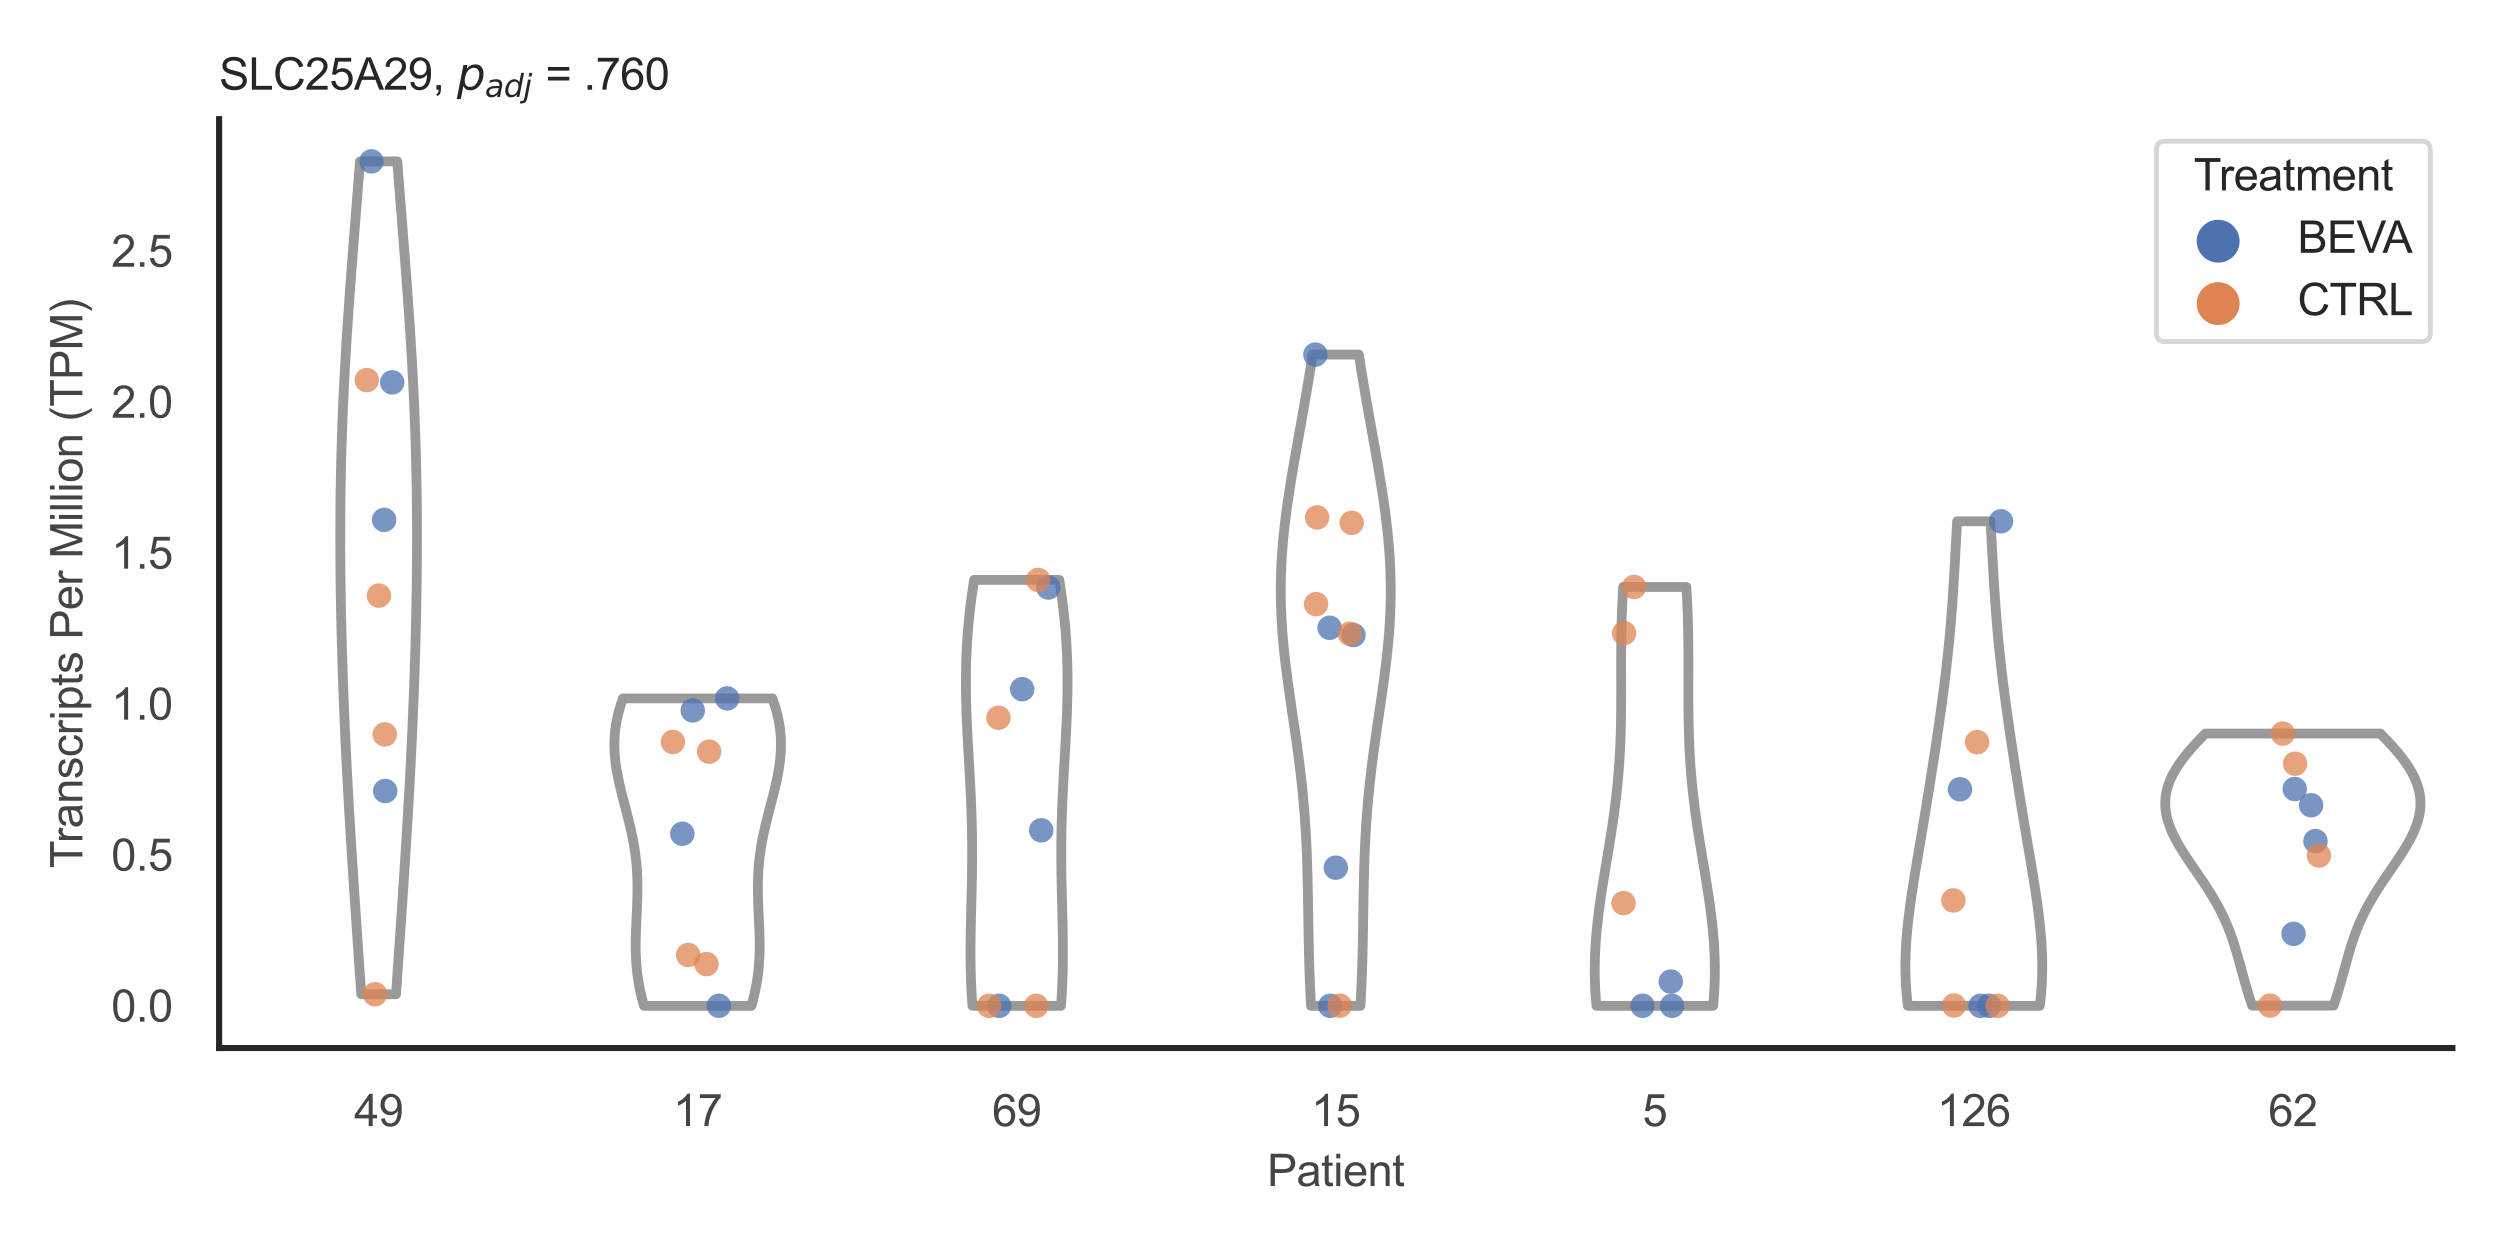 <?xml version="1.0" encoding="utf-8" standalone="no"?>
<!DOCTYPE svg PUBLIC "-//W3C//DTD SVG 1.1//EN"
  "http://www.w3.org/Graphics/SVG/1.1/DTD/svg11.dtd">
<svg xmlns:xlink="http://www.w3.org/1999/xlink" width="510.236pt" height="255.118pt" viewBox="0 0 510.236 255.118" xmlns="http://www.w3.org/2000/svg" version="1.1">
 <defs>
  <style type="text/css">*{stroke-linejoin: round; stroke-linecap: butt}</style>
 </defs>
 <g id="figure_1">
  <g id="patch_1">
   <path d="M 0 255.118 
L 510.236 255.118 
L 510.236 0 
L 0 0 
z
" style="fill: #ffffff"/>
  </g>
  <g id="axes_1">
   <g id="patch_2">
    <path d="M 44.72 213.898 
L 500.516 213.898 
L 500.516 24.32 
L 44.72 24.32 
z
" style="fill: #ffffff"/>
   </g>
   <g id="matplotlib.axis_1">
    <g id="xtick_1">
     <g id="text_1">
      <!-- 49 -->
      <g style="fill: #444444" transform="translate(72.272 229.84)scale(0.09 -0.09)">
       <defs>
        <path id="ArialMT-34" d="M 2069 0 
L 2069 1097 
L 81 1097 
L 81 1613 
L 2172 4581 
L 2631 4581 
L 2631 1613 
L 3250 1613 
L 3250 1097 
L 2631 1097 
L 2631 0 
L 2069 0 
z
M 2069 1613 
L 2069 3678 
L 634 1613 
L 2069 1613 
z
" transform="scale(0.016)"/>
        <path id="ArialMT-39" d="M 350 1059 
L 891 1109 
Q 959 728 1153 556 
Q 1347 384 1650 384 
Q 1909 384 2104 503 
Q 2300 622 2425 820 
Q 2550 1019 2634 1356 
Q 2719 1694 2719 2044 
Q 2719 2081 2716 2156 
Q 2547 1888 2255 1720 
Q 1963 1553 1622 1553 
Q 1053 1553 659 1965 
Q 266 2378 266 3053 
Q 266 3750 677 4175 
Q 1088 4600 1706 4600 
Q 2153 4600 2523 4359 
Q 2894 4119 3086 3673 
Q 3278 3228 3278 2384 
Q 3278 1506 3087 986 
Q 2897 466 2520 194 
Q 2144 -78 1638 -78 
Q 1100 -78 759 220 
Q 419 519 350 1059 
z
M 2653 3081 
Q 2653 3566 2395 3850 
Q 2138 4134 1775 4134 
Q 1400 4134 1122 3828 
Q 844 3522 844 3034 
Q 844 2597 1108 2323 
Q 1372 2050 1759 2050 
Q 2150 2050 2401 2323 
Q 2653 2597 2653 3081 
z
" transform="scale(0.016)"/>
       </defs>
       <use xlink:href="#ArialMT-34"/>
       <use xlink:href="#ArialMT-39" x="55.615"/>
      </g>
     </g>
    </g>
    <g id="xtick_2">
     <g id="text_2">
      <!-- 17 -->
      <g style="fill: #444444" transform="translate(137.386 229.84)scale(0.09 -0.09)">
       <defs>
        <path id="ArialMT-31" d="M 2384 0 
L 1822 0 
L 1822 3584 
Q 1619 3391 1289 3197 
Q 959 3003 697 2906 
L 697 3450 
Q 1169 3672 1522 3987 
Q 1875 4303 2022 4600 
L 2384 4600 
L 2384 0 
z
" transform="scale(0.016)"/>
        <path id="ArialMT-37" d="M 303 3981 
L 303 4522 
L 3269 4522 
L 3269 4084 
Q 2831 3619 2401 2847 
Q 1972 2075 1738 1259 
Q 1569 684 1522 0 
L 944 0 
Q 953 541 1156 1306 
Q 1359 2072 1739 2783 
Q 2119 3494 2547 3981 
L 303 3981 
z
" transform="scale(0.016)"/>
       </defs>
       <use xlink:href="#ArialMT-31"/>
       <use xlink:href="#ArialMT-37" x="55.615"/>
      </g>
     </g>
    </g>
    <g id="xtick_3">
     <g id="text_3">
      <!-- 69 -->
      <g style="fill: #444444" transform="translate(202.5 229.84)scale(0.09 -0.09)">
       <defs>
        <path id="ArialMT-36" d="M 3184 3459 
L 2625 3416 
Q 2550 3747 2413 3897 
Q 2184 4138 1850 4138 
Q 1581 4138 1378 3988 
Q 1113 3794 959 3422 
Q 806 3050 800 2363 
Q 1003 2672 1297 2822 
Q 1591 2972 1913 2972 
Q 2475 2972 2870 2558 
Q 3266 2144 3266 1488 
Q 3266 1056 3080 686 
Q 2894 316 2569 119 
Q 2244 -78 1831 -78 
Q 1128 -78 684 439 
Q 241 956 241 2144 
Q 241 3472 731 4075 
Q 1159 4600 1884 4600 
Q 2425 4600 2770 4297 
Q 3116 3994 3184 3459 
z
M 888 1484 
Q 888 1194 1011 928 
Q 1134 663 1356 523 
Q 1578 384 1822 384 
Q 2178 384 2434 671 
Q 2691 959 2691 1453 
Q 2691 1928 2437 2201 
Q 2184 2475 1800 2475 
Q 1419 2475 1153 2201 
Q 888 1928 888 1484 
z
" transform="scale(0.016)"/>
       </defs>
       <use xlink:href="#ArialMT-36"/>
       <use xlink:href="#ArialMT-39" x="55.615"/>
      </g>
     </g>
    </g>
    <g id="xtick_4">
     <g id="text_4">
      <!-- 15 -->
      <g style="fill: #444444" transform="translate(267.613 229.84)scale(0.09 -0.09)">
       <defs>
        <path id="ArialMT-35" d="M 266 1200 
L 856 1250 
Q 922 819 1161 601 
Q 1400 384 1738 384 
Q 2144 384 2425 690 
Q 2706 997 2706 1503 
Q 2706 1984 2436 2262 
Q 2166 2541 1728 2541 
Q 1456 2541 1237 2417 
Q 1019 2294 894 2097 
L 366 2166 
L 809 4519 
L 3088 4519 
L 3088 3981 
L 1259 3981 
L 1013 2750 
Q 1425 3038 1878 3038 
Q 2478 3038 2890 2622 
Q 3303 2206 3303 1553 
Q 3303 931 2941 478 
Q 2500 -78 1738 -78 
Q 1113 -78 717 272 
Q 322 622 266 1200 
z
" transform="scale(0.016)"/>
       </defs>
       <use xlink:href="#ArialMT-31"/>
       <use xlink:href="#ArialMT-35" x="55.615"/>
      </g>
     </g>
    </g>
    <g id="xtick_5">
     <g id="text_5">
      <!-- 5 -->
      <g style="fill: #444444" transform="translate(335.229 229.84)scale(0.09 -0.09)">
       <use xlink:href="#ArialMT-35"/>
      </g>
     </g>
    </g>
    <g id="xtick_6">
     <g id="text_6">
      <!-- 126 -->
      <g style="fill: #444444" transform="translate(395.338 229.84)scale(0.09 -0.09)">
       <defs>
        <path id="ArialMT-32" d="M 3222 541 
L 3222 0 
L 194 0 
Q 188 203 259 391 
Q 375 700 629 1000 
Q 884 1300 1366 1694 
Q 2113 2306 2375 2664 
Q 2638 3022 2638 3341 
Q 2638 3675 2398 3904 
Q 2159 4134 1775 4134 
Q 1369 4134 1125 3890 
Q 881 3647 878 3216 
L 300 3275 
Q 359 3922 746 4261 
Q 1134 4600 1788 4600 
Q 2447 4600 2831 4234 
Q 3216 3869 3216 3328 
Q 3216 3053 3103 2787 
Q 2991 2522 2730 2228 
Q 2469 1934 1863 1422 
Q 1356 997 1212 845 
Q 1069 694 975 541 
L 3222 541 
z
" transform="scale(0.016)"/>
       </defs>
       <use xlink:href="#ArialMT-31"/>
       <use xlink:href="#ArialMT-32" x="55.615"/>
       <use xlink:href="#ArialMT-36" x="111.23"/>
      </g>
     </g>
    </g>
    <g id="xtick_7">
     <g id="text_7">
      <!-- 62 -->
      <g style="fill: #444444" transform="translate(462.955 229.84)scale(0.09 -0.09)">
       <use xlink:href="#ArialMT-36"/>
       <use xlink:href="#ArialMT-32" x="55.615"/>
      </g>
     </g>
    </g>
    <g id="text_8">
     <!-- Patient -->
     <g style="fill: #444444" transform="translate(258.609 242.071)scale(0.09 -0.09)">
      <defs>
       <path id="ArialMT-50" d="M 494 0 
L 494 4581 
L 2222 4581 
Q 2678 4581 2919 4538 
Q 3256 4481 3484 4323 
Q 3713 4166 3852 3881 
Q 3991 3597 3991 3256 
Q 3991 2672 3619 2267 
Q 3247 1863 2275 1863 
L 1100 1863 
L 1100 0 
L 494 0 
z
M 1100 2403 
L 2284 2403 
Q 2872 2403 3119 2622 
Q 3366 2841 3366 3238 
Q 3366 3525 3220 3729 
Q 3075 3934 2838 4000 
Q 2684 4041 2272 4041 
L 1100 4041 
L 1100 2403 
z
" transform="scale(0.016)"/>
       <path id="ArialMT-61" d="M 2588 409 
Q 2275 144 1986 34 
Q 1697 -75 1366 -75 
Q 819 -75 525 192 
Q 231 459 231 875 
Q 231 1119 342 1320 
Q 453 1522 633 1644 
Q 813 1766 1038 1828 
Q 1203 1872 1538 1913 
Q 2219 1994 2541 2106 
Q 2544 2222 2544 2253 
Q 2544 2597 2384 2738 
Q 2169 2928 1744 2928 
Q 1347 2928 1158 2789 
Q 969 2650 878 2297 
L 328 2372 
Q 403 2725 575 2942 
Q 747 3159 1072 3276 
Q 1397 3394 1825 3394 
Q 2250 3394 2515 3294 
Q 2781 3194 2906 3042 
Q 3031 2891 3081 2659 
Q 3109 2516 3109 2141 
L 3109 1391 
Q 3109 606 3145 398 
Q 3181 191 3288 0 
L 2700 0 
Q 2613 175 2588 409 
z
M 2541 1666 
Q 2234 1541 1622 1453 
Q 1275 1403 1131 1340 
Q 988 1278 909 1158 
Q 831 1038 831 891 
Q 831 666 1001 516 
Q 1172 366 1500 366 
Q 1825 366 2078 508 
Q 2331 650 2450 897 
Q 2541 1088 2541 1459 
L 2541 1666 
z
" transform="scale(0.016)"/>
       <path id="ArialMT-74" d="M 1650 503 
L 1731 6 
Q 1494 -44 1306 -44 
Q 1000 -44 831 53 
Q 663 150 594 308 
Q 525 466 525 972 
L 525 2881 
L 113 2881 
L 113 3319 
L 525 3319 
L 525 4141 
L 1084 4478 
L 1084 3319 
L 1650 3319 
L 1650 2881 
L 1084 2881 
L 1084 941 
Q 1084 700 1114 631 
Q 1144 563 1211 522 
Q 1278 481 1403 481 
Q 1497 481 1650 503 
z
" transform="scale(0.016)"/>
       <path id="ArialMT-69" d="M 425 3934 
L 425 4581 
L 988 4581 
L 988 3934 
L 425 3934 
z
M 425 0 
L 425 3319 
L 988 3319 
L 988 0 
L 425 0 
z
" transform="scale(0.016)"/>
       <path id="ArialMT-65" d="M 2694 1069 
L 3275 997 
Q 3138 488 2766 206 
Q 2394 -75 1816 -75 
Q 1088 -75 661 373 
Q 234 822 234 1631 
Q 234 2469 665 2931 
Q 1097 3394 1784 3394 
Q 2450 3394 2872 2941 
Q 3294 2488 3294 1666 
Q 3294 1616 3291 1516 
L 816 1516 
Q 847 969 1125 678 
Q 1403 388 1819 388 
Q 2128 388 2347 550 
Q 2566 713 2694 1069 
z
M 847 1978 
L 2700 1978 
Q 2663 2397 2488 2606 
Q 2219 2931 1791 2931 
Q 1403 2931 1139 2672 
Q 875 2413 847 1978 
z
" transform="scale(0.016)"/>
       <path id="ArialMT-6e" d="M 422 0 
L 422 3319 
L 928 3319 
L 928 2847 
Q 1294 3394 1984 3394 
Q 2284 3394 2536 3286 
Q 2788 3178 2913 3003 
Q 3038 2828 3088 2588 
Q 3119 2431 3119 2041 
L 3119 0 
L 2556 0 
L 2556 2019 
Q 2556 2363 2490 2533 
Q 2425 2703 2258 2804 
Q 2091 2906 1866 2906 
Q 1506 2906 1245 2678 
Q 984 2450 984 1813 
L 984 0 
L 422 0 
z
" transform="scale(0.016)"/>
      </defs>
      <use xlink:href="#ArialMT-50"/>
      <use xlink:href="#ArialMT-61" x="66.699"/>
      <use xlink:href="#ArialMT-74" x="122.314"/>
      <use xlink:href="#ArialMT-69" x="150.098"/>
      <use xlink:href="#ArialMT-65" x="172.314"/>
      <use xlink:href="#ArialMT-6e" x="227.93"/>
      <use xlink:href="#ArialMT-74" x="283.545"/>
     </g>
    </g>
   </g>
   <g id="matplotlib.axis_2">
    <g id="ytick_1">
     <g id="text_9">
      <!-- 0.0 -->
      <g style="fill: #444444" transform="translate(22.71 208.502)scale(0.09 -0.09)">
       <defs>
        <path id="ArialMT-30" d="M 266 2259 
Q 266 3072 433 3567 
Q 600 4063 929 4331 
Q 1259 4600 1759 4600 
Q 2128 4600 2406 4451 
Q 2684 4303 2865 4023 
Q 3047 3744 3150 3342 
Q 3253 2941 3253 2259 
Q 3253 1453 3087 958 
Q 2922 463 2592 192 
Q 2263 -78 1759 -78 
Q 1097 -78 719 397 
Q 266 969 266 2259 
z
M 844 2259 
Q 844 1131 1108 757 
Q 1372 384 1759 384 
Q 2147 384 2411 759 
Q 2675 1134 2675 2259 
Q 2675 3391 2411 3762 
Q 2147 4134 1753 4134 
Q 1366 4134 1134 3806 
Q 844 3388 844 2259 
z
" transform="scale(0.016)"/>
        <path id="ArialMT-2e" d="M 581 0 
L 581 641 
L 1222 641 
L 1222 0 
L 581 0 
z
" transform="scale(0.016)"/>
       </defs>
       <use xlink:href="#ArialMT-30"/>
       <use xlink:href="#ArialMT-2e" x="55.615"/>
       <use xlink:href="#ArialMT-30" x="83.398"/>
      </g>
     </g>
    </g>
    <g id="ytick_2">
     <g id="text_10">
      <!-- 0.5 -->
      <g style="fill: #444444" transform="translate(22.71 177.69)scale(0.09 -0.09)">
       <use xlink:href="#ArialMT-30"/>
       <use xlink:href="#ArialMT-2e" x="55.615"/>
       <use xlink:href="#ArialMT-35" x="83.398"/>
      </g>
     </g>
    </g>
    <g id="ytick_3">
     <g id="text_11">
      <!-- 1.0 -->
      <g style="fill: #444444" transform="translate(22.71 146.878)scale(0.09 -0.09)">
       <use xlink:href="#ArialMT-31"/>
       <use xlink:href="#ArialMT-2e" x="55.615"/>
       <use xlink:href="#ArialMT-30" x="83.398"/>
      </g>
     </g>
    </g>
    <g id="ytick_4">
     <g id="text_12">
      <!-- 1.5 -->
      <g style="fill: #444444" transform="translate(22.71 116.066)scale(0.09 -0.09)">
       <use xlink:href="#ArialMT-31"/>
       <use xlink:href="#ArialMT-2e" x="55.615"/>
       <use xlink:href="#ArialMT-35" x="83.398"/>
      </g>
     </g>
    </g>
    <g id="ytick_5">
     <g id="text_13">
      <!-- 2.0 -->
      <g style="fill: #444444" transform="translate(22.71 85.254)scale(0.09 -0.09)">
       <use xlink:href="#ArialMT-32"/>
       <use xlink:href="#ArialMT-2e" x="55.615"/>
       <use xlink:href="#ArialMT-30" x="83.398"/>
      </g>
     </g>
    </g>
    <g id="ytick_6">
     <g id="text_14">
      <!-- 2.5 -->
      <g style="fill: #444444" transform="translate(22.71 54.442)scale(0.09 -0.09)">
       <use xlink:href="#ArialMT-32"/>
       <use xlink:href="#ArialMT-2e" x="55.615"/>
       <use xlink:href="#ArialMT-35" x="83.398"/>
      </g>
     </g>
    </g>
    <g id="text_15">
     <!-- Transcripts Per Million (TPM) -->
     <g style="fill: #444444" transform="translate(16.816 177.194)rotate(-90)scale(0.09 -0.09)">
      <defs>
       <path id="ArialMT-54" d="M 1659 0 
L 1659 4041 
L 150 4041 
L 150 4581 
L 3781 4581 
L 3781 4041 
L 2266 4041 
L 2266 0 
L 1659 0 
z
" transform="scale(0.016)"/>
       <path id="ArialMT-72" d="M 416 0 
L 416 3319 
L 922 3319 
L 922 2816 
Q 1116 3169 1280 3281 
Q 1444 3394 1641 3394 
Q 1925 3394 2219 3213 
L 2025 2691 
Q 1819 2813 1613 2813 
Q 1428 2813 1281 2702 
Q 1134 2591 1072 2394 
Q 978 2094 978 1738 
L 978 0 
L 416 0 
z
" transform="scale(0.016)"/>
       <path id="ArialMT-73" d="M 197 991 
L 753 1078 
Q 800 744 1014 566 
Q 1228 388 1613 388 
Q 2000 388 2187 545 
Q 2375 703 2375 916 
Q 2375 1106 2209 1216 
Q 2094 1291 1634 1406 
Q 1016 1563 777 1677 
Q 538 1791 414 1992 
Q 291 2194 291 2438 
Q 291 2659 392 2848 
Q 494 3038 669 3163 
Q 800 3259 1026 3326 
Q 1253 3394 1513 3394 
Q 1903 3394 2198 3281 
Q 2494 3169 2634 2976 
Q 2775 2784 2828 2463 
L 2278 2388 
Q 2241 2644 2061 2787 
Q 1881 2931 1553 2931 
Q 1166 2931 1000 2803 
Q 834 2675 834 2503 
Q 834 2394 903 2306 
Q 972 2216 1119 2156 
Q 1203 2125 1616 2013 
Q 2213 1853 2448 1751 
Q 2684 1650 2818 1456 
Q 2953 1263 2953 975 
Q 2953 694 2789 445 
Q 2625 197 2315 61 
Q 2006 -75 1616 -75 
Q 969 -75 630 194 
Q 291 463 197 991 
z
" transform="scale(0.016)"/>
       <path id="ArialMT-63" d="M 2588 1216 
L 3141 1144 
Q 3050 572 2676 248 
Q 2303 -75 1759 -75 
Q 1078 -75 664 370 
Q 250 816 250 1647 
Q 250 2184 428 2587 
Q 606 2991 970 3192 
Q 1334 3394 1763 3394 
Q 2303 3394 2647 3120 
Q 2991 2847 3088 2344 
L 2541 2259 
Q 2463 2594 2264 2762 
Q 2066 2931 1784 2931 
Q 1359 2931 1093 2626 
Q 828 2322 828 1663 
Q 828 994 1084 691 
Q 1341 388 1753 388 
Q 2084 388 2306 591 
Q 2528 794 2588 1216 
z
" transform="scale(0.016)"/>
       <path id="ArialMT-70" d="M 422 -1272 
L 422 3319 
L 934 3319 
L 934 2888 
Q 1116 3141 1344 3267 
Q 1572 3394 1897 3394 
Q 2322 3394 2647 3175 
Q 2972 2956 3137 2557 
Q 3303 2159 3303 1684 
Q 3303 1175 3120 767 
Q 2938 359 2589 142 
Q 2241 -75 1856 -75 
Q 1575 -75 1351 44 
Q 1128 163 984 344 
L 984 -1272 
L 422 -1272 
z
M 931 1641 
Q 931 1000 1190 694 
Q 1450 388 1819 388 
Q 2194 388 2461 705 
Q 2728 1022 2728 1688 
Q 2728 2322 2467 2637 
Q 2206 2953 1844 2953 
Q 1484 2953 1207 2617 
Q 931 2281 931 1641 
z
" transform="scale(0.016)"/>
       <path id="ArialMT-20" transform="scale(0.016)"/>
       <path id="ArialMT-4d" d="M 475 0 
L 475 4581 
L 1388 4581 
L 2472 1338 
Q 2622 884 2691 659 
Q 2769 909 2934 1394 
L 4031 4581 
L 4847 4581 
L 4847 0 
L 4263 0 
L 4263 3834 
L 2931 0 
L 2384 0 
L 1059 3900 
L 1059 0 
L 475 0 
z
" transform="scale(0.016)"/>
       <path id="ArialMT-6c" d="M 409 0 
L 409 4581 
L 972 4581 
L 972 0 
L 409 0 
z
" transform="scale(0.016)"/>
       <path id="ArialMT-6f" d="M 213 1659 
Q 213 2581 725 3025 
Q 1153 3394 1769 3394 
Q 2453 3394 2887 2945 
Q 3322 2497 3322 1706 
Q 3322 1066 3130 698 
Q 2938 331 2570 128 
Q 2203 -75 1769 -75 
Q 1072 -75 642 372 
Q 213 819 213 1659 
z
M 791 1659 
Q 791 1022 1069 705 
Q 1347 388 1769 388 
Q 2188 388 2466 706 
Q 2744 1025 2744 1678 
Q 2744 2294 2464 2611 
Q 2184 2928 1769 2928 
Q 1347 2928 1069 2612 
Q 791 2297 791 1659 
z
" transform="scale(0.016)"/>
       <path id="ArialMT-28" d="M 1497 -1347 
Q 1031 -759 709 28 
Q 388 816 388 1659 
Q 388 2403 628 3084 
Q 909 3875 1497 4659 
L 1900 4659 
Q 1522 4009 1400 3731 
Q 1209 3300 1100 2831 
Q 966 2247 966 1656 
Q 966 153 1900 -1347 
L 1497 -1347 
z
" transform="scale(0.016)"/>
       <path id="ArialMT-29" d="M 791 -1347 
L 388 -1347 
Q 1322 153 1322 1656 
Q 1322 2244 1188 2822 
Q 1081 3291 891 3722 
Q 769 4003 388 4659 
L 791 4659 
Q 1378 3875 1659 3084 
Q 1900 2403 1900 1659 
Q 1900 816 1576 28 
Q 1253 -759 791 -1347 
z
" transform="scale(0.016)"/>
      </defs>
      <use xlink:href="#ArialMT-54"/>
      <use xlink:href="#ArialMT-72" x="57.334"/>
      <use xlink:href="#ArialMT-61" x="90.635"/>
      <use xlink:href="#ArialMT-6e" x="146.25"/>
      <use xlink:href="#ArialMT-73" x="201.865"/>
      <use xlink:href="#ArialMT-63" x="251.865"/>
      <use xlink:href="#ArialMT-72" x="301.865"/>
      <use xlink:href="#ArialMT-69" x="335.166"/>
      <use xlink:href="#ArialMT-70" x="357.383"/>
      <use xlink:href="#ArialMT-74" x="412.998"/>
      <use xlink:href="#ArialMT-73" x="440.781"/>
      <use xlink:href="#ArialMT-20" x="490.781"/>
      <use xlink:href="#ArialMT-50" x="518.564"/>
      <use xlink:href="#ArialMT-65" x="585.264"/>
      <use xlink:href="#ArialMT-72" x="640.879"/>
      <use xlink:href="#ArialMT-20" x="674.18"/>
      <use xlink:href="#ArialMT-4d" x="701.963"/>
      <use xlink:href="#ArialMT-69" x="785.264"/>
      <use xlink:href="#ArialMT-6c" x="807.48"/>
      <use xlink:href="#ArialMT-6c" x="829.697"/>
      <use xlink:href="#ArialMT-69" x="851.914"/>
      <use xlink:href="#ArialMT-6f" x="874.131"/>
      <use xlink:href="#ArialMT-6e" x="929.746"/>
      <use xlink:href="#ArialMT-20" x="985.361"/>
      <use xlink:href="#ArialMT-28" x="1013.145"/>
      <use xlink:href="#ArialMT-54" x="1046.445"/>
      <use xlink:href="#ArialMT-50" x="1107.529"/>
      <use xlink:href="#ArialMT-4d" x="1174.229"/>
      <use xlink:href="#ArialMT-29" x="1257.529"/>
     </g>
    </g>
   </g>
   <g id="PolyCollection_1">
    <defs>
     <path id="mf8294ec6d2" d="M 80.827 -52.201 
L 73.727 -52.201 
L 73.609 -53.918 
L 73.492 -55.635 
L 73.374 -57.352 
L 73.256 -59.069 
L 73.138 -60.786 
L 73.02 -62.503 
L 72.903 -64.22 
L 72.785 -65.937 
L 72.669 -67.654 
L 72.552 -69.371 
L 72.437 -71.087 
L 72.322 -72.804 
L 72.208 -74.521 
L 72.095 -76.238 
L 71.984 -77.955 
L 71.873 -79.672 
L 71.764 -81.389 
L 71.657 -83.106 
L 71.551 -84.823 
L 71.446 -86.54 
L 71.344 -88.257 
L 71.243 -89.974 
L 71.144 -91.691 
L 71.048 -93.408 
L 70.953 -95.125 
L 70.861 -96.842 
L 70.771 -98.559 
L 70.684 -100.276 
L 70.599 -101.993 
L 70.516 -103.71 
L 70.437 -105.427 
L 70.36 -107.144 
L 70.285 -108.861 
L 70.214 -110.578 
L 70.145 -112.295 
L 70.079 -114.012 
L 70.016 -115.729 
L 69.956 -117.446 
L 69.899 -119.163 
L 69.845 -120.88 
L 69.795 -122.597 
L 69.747 -124.314 
L 69.703 -126.031 
L 69.662 -127.748 
L 69.624 -129.464 
L 69.59 -131.181 
L 69.559 -132.898 
L 69.532 -134.615 
L 69.508 -136.332 
L 69.488 -138.049 
L 69.472 -139.766 
L 69.46 -141.483 
L 69.452 -143.2 
L 69.449 -144.917 
L 69.449 -146.634 
L 69.454 -148.351 
L 69.464 -150.068 
L 69.478 -151.785 
L 69.496 -153.502 
L 69.519 -155.219 
L 69.548 -156.936 
L 69.581 -158.653 
L 69.619 -160.37 
L 69.661 -162.087 
L 69.709 -163.804 
L 69.762 -165.521 
L 69.82 -167.238 
L 69.883 -168.955 
L 69.951 -170.672 
L 70.023 -172.389 
L 70.1 -174.106 
L 70.182 -175.823 
L 70.269 -177.54 
L 70.36 -179.257 
L 70.455 -180.974 
L 70.554 -182.691 
L 70.657 -184.408 
L 70.764 -186.125 
L 70.875 -187.842 
L 70.988 -189.558 
L 71.105 -191.275 
L 71.225 -192.992 
L 71.347 -194.709 
L 71.472 -196.426 
L 71.599 -198.143 
L 71.727 -199.86 
L 71.858 -201.577 
L 71.99 -203.294 
L 72.123 -205.011 
L 72.257 -206.728 
L 72.392 -208.445 
L 72.527 -210.162 
L 72.663 -211.879 
L 72.799 -213.596 
L 72.935 -215.313 
L 73.071 -217.03 
L 73.207 -218.747 
L 73.341 -220.464 
L 73.475 -222.181 
L 81.078 -222.181 
L 81.078 -222.181 
L 81.212 -220.464 
L 81.347 -218.747 
L 81.483 -217.03 
L 81.618 -215.313 
L 81.754 -213.596 
L 81.89 -211.879 
L 82.026 -210.162 
L 82.162 -208.445 
L 82.297 -206.728 
L 82.431 -205.011 
L 82.564 -203.294 
L 82.696 -201.577 
L 82.826 -199.86 
L 82.955 -198.143 
L 83.082 -196.426 
L 83.207 -194.709 
L 83.329 -192.992 
L 83.449 -191.275 
L 83.565 -189.558 
L 83.679 -187.842 
L 83.79 -186.125 
L 83.896 -184.408 
L 84 -182.691 
L 84.099 -180.974 
L 84.194 -179.257 
L 84.285 -177.54 
L 84.371 -175.823 
L 84.453 -174.106 
L 84.531 -172.389 
L 84.603 -170.672 
L 84.671 -168.955 
L 84.734 -167.238 
L 84.792 -165.521 
L 84.844 -163.804 
L 84.892 -162.087 
L 84.935 -160.37 
L 84.973 -158.653 
L 85.006 -156.936 
L 85.034 -155.219 
L 85.058 -153.502 
L 85.076 -151.785 
L 85.09 -150.068 
L 85.1 -148.351 
L 85.104 -146.634 
L 85.105 -144.917 
L 85.101 -143.2 
L 85.093 -141.483 
L 85.081 -139.766 
L 85.066 -138.049 
L 85.046 -136.332 
L 85.022 -134.615 
L 84.995 -132.898 
L 84.964 -131.181 
L 84.93 -129.464 
L 84.892 -127.748 
L 84.851 -126.031 
L 84.807 -124.314 
L 84.759 -122.597 
L 84.708 -120.88 
L 84.654 -119.163 
L 84.597 -117.446 
L 84.538 -115.729 
L 84.475 -114.012 
L 84.409 -112.295 
L 84.34 -110.578 
L 84.268 -108.861 
L 84.194 -107.144 
L 84.117 -105.427 
L 84.037 -103.71 
L 83.955 -101.993 
L 83.87 -100.276 
L 83.783 -98.559 
L 83.693 -96.842 
L 83.601 -95.125 
L 83.506 -93.408 
L 83.409 -91.691 
L 83.311 -89.974 
L 83.21 -88.257 
L 83.108 -86.54 
L 83.003 -84.823 
L 82.897 -83.106 
L 82.789 -81.389 
L 82.68 -79.672 
L 82.57 -77.955 
L 82.458 -76.238 
L 82.345 -74.521 
L 82.232 -72.804 
L 82.117 -71.087 
L 82.001 -69.371 
L 81.885 -67.654 
L 81.768 -65.937 
L 81.651 -64.22 
L 81.534 -62.503 
L 81.416 -60.786 
L 81.298 -59.069 
L 81.18 -57.352 
L 81.062 -55.635 
L 80.944 -53.918 
L 80.827 -52.201 
z
" style="stroke: #999999; stroke-width: 2"/>
    </defs>
    <g clip-path="url(#pc10ba3cdaf)">
     <use xlink:href="#mf8294ec6d2" x="0" y="255.118" style="fill: #ffffff; stroke: #999999; stroke-width: 2"/>
    </g>
   </g>
   <g id="PolyCollection_2">
    <defs>
     <path id="m48dde1627c" d="M 153.355 -49.837 
L 131.426 -49.837 
L 131.249 -50.471 
L 131.082 -51.105 
L 130.924 -51.738 
L 130.776 -52.372 
L 130.638 -53.006 
L 130.51 -53.64 
L 130.392 -54.273 
L 130.285 -54.907 
L 130.188 -55.541 
L 130.101 -56.175 
L 130.024 -56.808 
L 129.957 -57.442 
L 129.9 -58.076 
L 129.852 -58.71 
L 129.813 -59.344 
L 129.783 -59.977 
L 129.761 -60.611 
L 129.747 -61.245 
L 129.74 -61.879 
L 129.74 -62.512 
L 129.746 -63.146 
L 129.758 -63.78 
L 129.774 -64.414 
L 129.794 -65.047 
L 129.818 -65.681 
L 129.845 -66.315 
L 129.873 -66.949 
L 129.902 -67.582 
L 129.933 -68.216 
L 129.962 -68.85 
L 129.991 -69.484 
L 130.018 -70.117 
L 130.042 -70.751 
L 130.064 -71.385 
L 130.081 -72.019 
L 130.095 -72.652 
L 130.103 -73.286 
L 130.105 -73.92 
L 130.101 -74.554 
L 130.091 -75.187 
L 130.074 -75.821 
L 130.049 -76.455 
L 130.017 -77.089 
L 129.977 -77.722 
L 129.928 -78.356 
L 129.871 -78.99 
L 129.806 -79.624 
L 129.732 -80.257 
L 129.65 -80.891 
L 129.559 -81.525 
L 129.46 -82.159 
L 129.354 -82.792 
L 129.239 -83.426 
L 129.117 -84.06 
L 128.988 -84.694 
L 128.853 -85.327 
L 128.712 -85.961 
L 128.565 -86.595 
L 128.413 -87.229 
L 128.257 -87.862 
L 128.098 -88.496 
L 127.936 -89.13 
L 127.772 -89.764 
L 127.606 -90.397 
L 127.441 -91.031 
L 127.276 -91.665 
L 127.112 -92.299 
L 126.951 -92.933 
L 126.793 -93.566 
L 126.638 -94.2 
L 126.489 -94.834 
L 126.346 -95.468 
L 126.21 -96.101 
L 126.081 -96.735 
L 125.961 -97.369 
L 125.851 -98.003 
L 125.75 -98.636 
L 125.661 -99.27 
L 125.583 -99.904 
L 125.518 -100.538 
L 125.466 -101.171 
L 125.427 -101.805 
L 125.403 -102.439 
L 125.394 -103.073 
L 125.399 -103.706 
L 125.42 -104.34 
L 125.457 -104.974 
L 125.51 -105.608 
L 125.579 -106.241 
L 125.665 -106.875 
L 125.766 -107.509 
L 125.884 -108.143 
L 126.019 -108.776 
L 126.169 -109.41 
L 126.335 -110.044 
L 126.516 -110.678 
L 126.713 -111.311 
L 126.924 -111.945 
L 127.149 -112.579 
L 157.632 -112.579 
L 157.632 -112.579 
L 157.857 -111.945 
L 158.069 -111.311 
L 158.265 -110.678 
L 158.446 -110.044 
L 158.612 -109.41 
L 158.763 -108.776 
L 158.897 -108.143 
L 159.015 -107.509 
L 159.117 -106.875 
L 159.202 -106.241 
L 159.271 -105.608 
L 159.324 -104.974 
L 159.361 -104.34 
L 159.382 -103.706 
L 159.388 -103.073 
L 159.378 -102.439 
L 159.354 -101.805 
L 159.315 -101.171 
L 159.263 -100.538 
L 159.198 -99.904 
L 159.12 -99.27 
L 159.031 -98.636 
L 158.93 -98.003 
L 158.82 -97.369 
L 158.7 -96.735 
L 158.571 -96.101 
L 158.435 -95.468 
L 158.292 -94.834 
L 158.143 -94.2 
L 157.989 -93.566 
L 157.831 -92.933 
L 157.669 -92.299 
L 157.505 -91.665 
L 157.34 -91.031 
L 157.175 -90.397 
L 157.009 -89.764 
L 156.845 -89.13 
L 156.683 -88.496 
L 156.524 -87.862 
L 156.368 -87.229 
L 156.216 -86.595 
L 156.07 -85.961 
L 155.928 -85.327 
L 155.793 -84.694 
L 155.664 -84.06 
L 155.542 -83.426 
L 155.428 -82.792 
L 155.321 -82.159 
L 155.222 -81.525 
L 155.131 -80.891 
L 155.049 -80.257 
L 154.975 -79.624 
L 154.91 -78.99 
L 154.853 -78.356 
L 154.805 -77.722 
L 154.764 -77.089 
L 154.732 -76.455 
L 154.707 -75.821 
L 154.69 -75.187 
L 154.68 -74.554 
L 154.676 -73.92 
L 154.679 -73.286 
L 154.687 -72.652 
L 154.7 -72.019 
L 154.717 -71.385 
L 154.739 -70.751 
L 154.763 -70.117 
L 154.79 -69.484 
L 154.819 -68.85 
L 154.849 -68.216 
L 154.879 -67.582 
L 154.908 -66.949 
L 154.937 -66.315 
L 154.963 -65.681 
L 154.987 -65.047 
L 155.007 -64.414 
L 155.024 -63.78 
L 155.035 -63.146 
L 155.041 -62.512 
L 155.041 -61.879 
L 155.034 -61.245 
L 155.02 -60.611 
L 154.998 -59.977 
L 154.968 -59.344 
L 154.929 -58.71 
L 154.882 -58.076 
L 154.824 -57.442 
L 154.757 -56.808 
L 154.68 -56.175 
L 154.593 -55.541 
L 154.496 -54.907 
L 154.389 -54.273 
L 154.271 -53.64 
L 154.143 -53.006 
L 154.005 -52.372 
L 153.857 -51.738 
L 153.699 -51.105 
L 153.532 -50.471 
L 153.355 -49.837 
z
" style="stroke: #999999; stroke-width: 2"/>
    </defs>
    <g clip-path="url(#pc10ba3cdaf)">
     <use xlink:href="#m48dde1627c" x="0" y="255.118" style="fill: #ffffff; stroke: #999999; stroke-width: 2"/>
    </g>
   </g>
   <g id="PolyCollection_3">
    <defs>
     <path id="m82f3b04c6f" d="M 216.533 -49.837 
L 198.476 -49.837 
L 198.409 -50.715 
L 198.348 -51.593 
L 198.294 -52.471 
L 198.247 -53.349 
L 198.206 -54.227 
L 198.17 -55.105 
L 198.141 -55.983 
L 198.118 -56.861 
L 198.1 -57.739 
L 198.087 -58.617 
L 198.079 -59.495 
L 198.075 -60.373 
L 198.076 -61.251 
L 198.08 -62.129 
L 198.088 -63.007 
L 198.099 -63.885 
L 198.113 -64.763 
L 198.129 -65.641 
L 198.147 -66.519 
L 198.167 -67.397 
L 198.187 -68.275 
L 198.209 -69.153 
L 198.231 -70.031 
L 198.253 -70.909 
L 198.275 -71.787 
L 198.296 -72.665 
L 198.316 -73.543 
L 198.335 -74.421 
L 198.352 -75.299 
L 198.367 -76.177 
L 198.381 -77.055 
L 198.392 -77.933 
L 198.4 -78.811 
L 198.406 -79.689 
L 198.409 -80.567 
L 198.409 -81.445 
L 198.406 -82.323 
L 198.399 -83.201 
L 198.39 -84.079 
L 198.377 -84.957 
L 198.36 -85.835 
L 198.341 -86.713 
L 198.318 -87.591 
L 198.293 -88.469 
L 198.264 -89.347 
L 198.232 -90.225 
L 198.198 -91.103 
L 198.161 -91.981 
L 198.122 -92.859 
L 198.08 -93.737 
L 198.036 -94.615 
L 197.991 -95.493 
L 197.944 -96.371 
L 197.896 -97.249 
L 197.847 -98.127 
L 197.797 -99.005 
L 197.747 -99.883 
L 197.697 -100.761 
L 197.647 -101.639 
L 197.597 -102.517 
L 197.549 -103.395 
L 197.501 -104.273 
L 197.455 -105.151 
L 197.411 -106.029 
L 197.369 -106.907 
L 197.33 -107.785 
L 197.293 -108.663 
L 197.26 -109.541 
L 197.23 -110.419 
L 197.203 -111.297 
L 197.18 -112.175 
L 197.162 -113.053 
L 197.148 -113.931 
L 197.139 -114.809 
L 197.135 -115.687 
L 197.135 -116.565 
L 197.142 -117.443 
L 197.154 -118.321 
L 197.171 -119.199 
L 197.194 -120.077 
L 197.224 -120.955 
L 197.259 -121.833 
L 197.301 -122.711 
L 197.349 -123.589 
L 197.404 -124.467 
L 197.464 -125.345 
L 197.532 -126.223 
L 197.605 -127.101 
L 197.685 -127.979 
L 197.772 -128.857 
L 197.864 -129.735 
L 197.963 -130.613 
L 198.068 -131.491 
L 198.179 -132.369 
L 198.296 -133.247 
L 198.418 -134.125 
L 198.546 -135.003 
L 198.679 -135.881 
L 198.818 -136.759 
L 216.191 -136.759 
L 216.191 -136.759 
L 216.329 -135.881 
L 216.463 -135.003 
L 216.591 -134.125 
L 216.713 -133.247 
L 216.83 -132.369 
L 216.941 -131.491 
L 217.046 -130.613 
L 217.145 -129.735 
L 217.237 -128.857 
L 217.323 -127.979 
L 217.403 -127.101 
L 217.477 -126.223 
L 217.544 -125.345 
L 217.605 -124.467 
L 217.659 -123.589 
L 217.708 -122.711 
L 217.749 -121.833 
L 217.785 -120.955 
L 217.814 -120.077 
L 217.838 -119.199 
L 217.855 -118.321 
L 217.867 -117.443 
L 217.873 -116.565 
L 217.874 -115.687 
L 217.87 -114.809 
L 217.861 -113.931 
L 217.847 -113.053 
L 217.828 -112.175 
L 217.806 -111.297 
L 217.779 -110.419 
L 217.749 -109.541 
L 217.715 -108.663 
L 217.679 -107.785 
L 217.639 -106.907 
L 217.597 -106.029 
L 217.553 -105.151 
L 217.507 -104.273 
L 217.46 -103.395 
L 217.411 -102.517 
L 217.362 -101.639 
L 217.312 -100.761 
L 217.262 -99.883 
L 217.212 -99.005 
L 217.162 -98.127 
L 217.113 -97.249 
L 217.065 -96.371 
L 217.018 -95.493 
L 216.972 -94.615 
L 216.929 -93.737 
L 216.887 -92.859 
L 216.848 -91.981 
L 216.811 -91.103 
L 216.776 -90.225 
L 216.745 -89.347 
L 216.716 -88.469 
L 216.69 -87.591 
L 216.668 -86.713 
L 216.648 -85.835 
L 216.632 -84.957 
L 216.619 -84.079 
L 216.61 -83.201 
L 216.603 -82.323 
L 216.6 -81.445 
L 216.6 -80.567 
L 216.603 -79.689 
L 216.608 -78.811 
L 216.617 -77.933 
L 216.628 -77.055 
L 216.641 -76.177 
L 216.657 -75.299 
L 216.674 -74.421 
L 216.693 -73.543 
L 216.713 -72.665 
L 216.734 -71.787 
L 216.756 -70.909 
L 216.778 -70.031 
L 216.8 -69.153 
L 216.821 -68.275 
L 216.842 -67.397 
L 216.862 -66.519 
L 216.88 -65.641 
L 216.896 -64.763 
L 216.91 -63.885 
L 216.921 -63.007 
L 216.929 -62.129 
L 216.933 -61.251 
L 216.934 -60.373 
L 216.93 -59.495 
L 216.922 -58.617 
L 216.909 -57.739 
L 216.891 -56.861 
L 216.867 -55.983 
L 216.838 -55.105 
L 216.803 -54.227 
L 216.762 -53.349 
L 216.714 -52.471 
L 216.661 -51.593 
L 216.6 -50.715 
L 216.533 -49.837 
z
" style="stroke: #999999; stroke-width: 2"/>
    </defs>
    <g clip-path="url(#pc10ba3cdaf)">
     <use xlink:href="#m82f3b04c6f" x="0" y="255.118" style="fill: #ffffff; stroke: #999999; stroke-width: 2"/>
    </g>
   </g>
   <g id="PolyCollection_4">
    <defs>
     <path id="m549eb1c000" d="M 277.657 -49.837 
L 267.579 -49.837 
L 267.505 -51.18 
L 267.438 -52.522 
L 267.376 -53.865 
L 267.32 -55.207 
L 267.27 -56.55 
L 267.225 -57.892 
L 267.185 -59.235 
L 267.149 -60.578 
L 267.118 -61.92 
L 267.09 -63.263 
L 267.065 -64.605 
L 267.042 -65.948 
L 267.02 -67.29 
L 266.999 -68.633 
L 266.979 -69.975 
L 266.957 -71.318 
L 266.934 -72.66 
L 266.909 -74.003 
L 266.88 -75.346 
L 266.848 -76.688 
L 266.81 -78.031 
L 266.768 -79.373 
L 266.719 -80.716 
L 266.664 -82.058 
L 266.601 -83.401 
L 266.53 -84.743 
L 266.451 -86.086 
L 266.364 -87.428 
L 266.267 -88.771 
L 266.161 -90.114 
L 266.046 -91.456 
L 265.922 -92.799 
L 265.788 -94.141 
L 265.646 -95.484 
L 265.495 -96.826 
L 265.336 -98.169 
L 265.169 -99.511 
L 264.995 -100.854 
L 264.815 -102.196 
L 264.629 -103.539 
L 264.439 -104.881 
L 264.245 -106.224 
L 264.049 -107.567 
L 263.851 -108.909 
L 263.653 -110.252 
L 263.456 -111.594 
L 263.262 -112.937 
L 263.07 -114.279 
L 262.884 -115.622 
L 262.703 -116.964 
L 262.53 -118.307 
L 262.365 -119.649 
L 262.21 -120.992 
L 262.066 -122.335 
L 261.934 -123.677 
L 261.814 -125.02 
L 261.708 -126.362 
L 261.617 -127.705 
L 261.54 -129.047 
L 261.48 -130.39 
L 261.435 -131.732 
L 261.408 -133.075 
L 261.397 -134.417 
L 261.403 -135.76 
L 261.426 -137.103 
L 261.466 -138.445 
L 261.523 -139.788 
L 261.596 -141.13 
L 261.685 -142.473 
L 261.79 -143.815 
L 261.909 -145.158 
L 262.043 -146.5 
L 262.19 -147.843 
L 262.35 -149.185 
L 262.521 -150.528 
L 262.704 -151.871 
L 262.896 -153.213 
L 263.098 -154.556 
L 263.307 -155.898 
L 263.524 -157.241 
L 263.747 -158.583 
L 263.975 -159.926 
L 264.207 -161.268 
L 264.443 -162.611 
L 264.681 -163.953 
L 264.921 -165.296 
L 265.161 -166.639 
L 265.402 -167.981 
L 265.643 -169.324 
L 265.882 -170.666 
L 266.119 -172.009 
L 266.354 -173.351 
L 266.586 -174.694 
L 266.815 -176.036 
L 267.041 -177.379 
L 267.262 -178.721 
L 267.48 -180.064 
L 267.693 -181.406 
L 267.901 -182.749 
L 277.335 -182.749 
L 277.335 -182.749 
L 277.543 -181.406 
L 277.756 -180.064 
L 277.974 -178.721 
L 278.195 -177.379 
L 278.421 -176.036 
L 278.65 -174.694 
L 278.882 -173.351 
L 279.117 -172.009 
L 279.355 -170.666 
L 279.594 -169.324 
L 279.834 -167.981 
L 280.075 -166.639 
L 280.316 -165.296 
L 280.555 -163.953 
L 280.793 -162.611 
L 281.029 -161.268 
L 281.261 -159.926 
L 281.489 -158.583 
L 281.712 -157.241 
L 281.929 -155.898 
L 282.138 -154.556 
L 282.34 -153.213 
L 282.532 -151.871 
L 282.715 -150.528 
L 282.886 -149.185 
L 283.046 -147.843 
L 283.193 -146.5 
L 283.327 -145.158 
L 283.446 -143.815 
L 283.551 -142.473 
L 283.64 -141.13 
L 283.713 -139.788 
L 283.77 -138.445 
L 283.81 -137.103 
L 283.833 -135.76 
L 283.839 -134.417 
L 283.829 -133.075 
L 283.801 -131.732 
L 283.757 -130.39 
L 283.696 -129.047 
L 283.62 -127.705 
L 283.528 -126.362 
L 283.422 -125.02 
L 283.303 -123.677 
L 283.17 -122.335 
L 283.026 -120.992 
L 282.871 -119.649 
L 282.706 -118.307 
L 282.533 -116.964 
L 282.352 -115.622 
L 282.166 -114.279 
L 281.975 -112.937 
L 281.78 -111.594 
L 281.583 -110.252 
L 281.385 -108.909 
L 281.187 -107.567 
L 280.991 -106.224 
L 280.797 -104.881 
L 280.607 -103.539 
L 280.421 -102.196 
L 280.241 -100.854 
L 280.067 -99.511 
L 279.9 -98.169 
L 279.741 -96.826 
L 279.59 -95.484 
L 279.448 -94.141 
L 279.314 -92.799 
L 279.19 -91.456 
L 279.075 -90.114 
L 278.969 -88.771 
L 278.873 -87.428 
L 278.785 -86.086 
L 278.706 -84.743 
L 278.635 -83.401 
L 278.573 -82.058 
L 278.517 -80.716 
L 278.468 -79.373 
L 278.426 -78.031 
L 278.389 -76.688 
L 278.356 -75.346 
L 278.328 -74.003 
L 278.302 -72.66 
L 278.279 -71.318 
L 278.258 -69.975 
L 278.237 -68.633 
L 278.216 -67.29 
L 278.195 -65.948 
L 278.172 -64.605 
L 278.146 -63.263 
L 278.118 -61.92 
L 278.087 -60.578 
L 278.051 -59.235 
L 278.011 -57.892 
L 277.966 -56.55 
L 277.916 -55.207 
L 277.86 -53.865 
L 277.798 -52.522 
L 277.731 -51.18 
L 277.657 -49.837 
z
" style="stroke: #999999; stroke-width: 2"/>
    </defs>
    <g clip-path="url(#pc10ba3cdaf)">
     <use xlink:href="#m549eb1c000" x="0" y="255.118" style="fill: #ffffff; stroke: #999999; stroke-width: 2"/>
    </g>
   </g>
   <g id="PolyCollection_5">
    <defs>
     <path id="m7f01fb0179" d="M 349.638 -49.837 
L 325.826 -49.837 
L 325.748 -50.701 
L 325.679 -51.564 
L 325.621 -52.428 
L 325.572 -53.291 
L 325.533 -54.155 
L 325.504 -55.018 
L 325.485 -55.882 
L 325.476 -56.745 
L 325.476 -57.609 
L 325.487 -58.472 
L 325.506 -59.336 
L 325.536 -60.199 
L 325.574 -61.063 
L 325.621 -61.926 
L 325.677 -62.79 
L 325.741 -63.653 
L 325.813 -64.517 
L 325.893 -65.38 
L 325.98 -66.244 
L 326.074 -67.108 
L 326.175 -67.971 
L 326.281 -68.835 
L 326.394 -69.698 
L 326.512 -70.562 
L 326.634 -71.425 
L 326.761 -72.289 
L 326.892 -73.152 
L 327.026 -74.016 
L 327.163 -74.879 
L 327.302 -75.743 
L 327.444 -76.606 
L 327.587 -77.47 
L 327.73 -78.333 
L 327.875 -79.197 
L 328.019 -80.06 
L 328.162 -80.924 
L 328.305 -81.787 
L 328.447 -82.651 
L 328.587 -83.514 
L 328.724 -84.378 
L 328.859 -85.241 
L 328.992 -86.105 
L 329.121 -86.968 
L 329.246 -87.832 
L 329.368 -88.695 
L 329.486 -89.559 
L 329.599 -90.422 
L 329.708 -91.286 
L 329.812 -92.149 
L 329.911 -93.013 
L 330.005 -93.877 
L 330.094 -94.74 
L 330.178 -95.604 
L 330.257 -96.467 
L 330.33 -97.331 
L 330.398 -98.194 
L 330.461 -99.058 
L 330.518 -99.921 
L 330.571 -100.785 
L 330.619 -101.648 
L 330.661 -102.512 
L 330.699 -103.375 
L 330.733 -104.239 
L 330.762 -105.102 
L 330.788 -105.966 
L 330.809 -106.829 
L 330.827 -107.693 
L 330.841 -108.556 
L 330.853 -109.42 
L 330.861 -110.283 
L 330.867 -111.147 
L 330.872 -112.01 
L 330.874 -112.874 
L 330.875 -113.737 
L 330.875 -114.601 
L 330.873 -115.464 
L 330.872 -116.328 
L 330.87 -117.191 
L 330.868 -118.055 
L 330.867 -118.918 
L 330.867 -119.782 
L 330.868 -120.646 
L 330.87 -121.509 
L 330.874 -122.373 
L 330.88 -123.236 
L 330.888 -124.1 
L 330.899 -124.963 
L 330.912 -125.827 
L 330.929 -126.69 
L 330.948 -127.554 
L 330.971 -128.417 
L 330.997 -129.281 
L 331.027 -130.144 
L 331.061 -131.008 
L 331.099 -131.871 
L 331.14 -132.735 
L 331.186 -133.598 
L 331.235 -134.462 
L 331.289 -135.325 
L 344.175 -135.325 
L 344.175 -135.325 
L 344.228 -134.462 
L 344.278 -133.598 
L 344.324 -132.735 
L 344.365 -131.871 
L 344.403 -131.008 
L 344.436 -130.144 
L 344.466 -129.281 
L 344.493 -128.417 
L 344.516 -127.554 
L 344.535 -126.69 
L 344.551 -125.827 
L 344.565 -124.963 
L 344.575 -124.1 
L 344.584 -123.236 
L 344.59 -122.373 
L 344.594 -121.509 
L 344.596 -120.646 
L 344.597 -119.782 
L 344.596 -118.918 
L 344.595 -118.055 
L 344.594 -117.191 
L 344.592 -116.328 
L 344.59 -115.464 
L 344.589 -114.601 
L 344.589 -113.737 
L 344.59 -112.874 
L 344.592 -112.01 
L 344.596 -111.147 
L 344.602 -110.283 
L 344.611 -109.42 
L 344.623 -108.556 
L 344.637 -107.693 
L 344.655 -106.829 
L 344.676 -105.966 
L 344.701 -105.102 
L 344.731 -104.239 
L 344.764 -103.375 
L 344.802 -102.512 
L 344.845 -101.648 
L 344.893 -100.785 
L 344.945 -99.921 
L 345.003 -99.058 
L 345.066 -98.194 
L 345.134 -97.331 
L 345.207 -96.467 
L 345.286 -95.604 
L 345.37 -94.74 
L 345.459 -93.877 
L 345.553 -93.013 
L 345.652 -92.149 
L 345.756 -91.286 
L 345.865 -90.422 
L 345.978 -89.559 
L 346.096 -88.695 
L 346.217 -87.832 
L 346.343 -86.968 
L 346.472 -86.105 
L 346.604 -85.241 
L 346.739 -84.378 
L 346.877 -83.514 
L 347.017 -82.651 
L 347.158 -81.787 
L 347.301 -80.924 
L 347.445 -80.06 
L 347.589 -79.197 
L 347.733 -78.333 
L 347.877 -77.47 
L 348.02 -76.606 
L 348.161 -75.743 
L 348.301 -74.879 
L 348.438 -74.016 
L 348.572 -73.152 
L 348.703 -72.289 
L 348.829 -71.425 
L 348.952 -70.562 
L 349.07 -69.698 
L 349.182 -68.835 
L 349.289 -67.971 
L 349.39 -67.108 
L 349.484 -66.244 
L 349.571 -65.38 
L 349.651 -64.517 
L 349.723 -63.653 
L 349.787 -62.79 
L 349.843 -61.926 
L 349.89 -61.063 
L 349.928 -60.199 
L 349.957 -59.336 
L 349.977 -58.472 
L 349.987 -57.609 
L 349.988 -56.745 
L 349.979 -55.882 
L 349.96 -55.018 
L 349.931 -54.155 
L 349.892 -53.291 
L 349.843 -52.428 
L 349.785 -51.564 
L 349.716 -50.701 
L 349.638 -49.837 
z
" style="stroke: #999999; stroke-width: 2"/>
    </defs>
    <g clip-path="url(#pc10ba3cdaf)">
     <use xlink:href="#m7f01fb0179" x="0" y="255.118" style="fill: #ffffff; stroke: #999999; stroke-width: 2"/>
    </g>
   </g>
   <g id="PolyCollection_6">
    <defs>
     <path id="m464e7f3bcb" d="M 416.306 -49.837 
L 389.385 -49.837 
L 389.266 -50.836 
L 389.163 -51.835 
L 389.076 -52.834 
L 389.005 -53.833 
L 388.951 -54.832 
L 388.913 -55.83 
L 388.89 -56.829 
L 388.882 -57.828 
L 388.889 -58.827 
L 388.911 -59.826 
L 388.947 -60.825 
L 388.995 -61.824 
L 389.056 -62.823 
L 389.13 -63.821 
L 389.214 -64.82 
L 389.309 -65.819 
L 389.413 -66.818 
L 389.527 -67.817 
L 389.649 -68.816 
L 389.778 -69.815 
L 389.914 -70.814 
L 390.056 -71.812 
L 390.203 -72.811 
L 390.355 -73.81 
L 390.511 -74.809 
L 390.67 -75.808 
L 390.832 -76.807 
L 390.997 -77.806 
L 391.163 -78.805 
L 391.33 -79.803 
L 391.499 -80.802 
L 391.668 -81.801 
L 391.837 -82.8 
L 392.006 -83.799 
L 392.175 -84.798 
L 392.343 -85.797 
L 392.511 -86.796 
L 392.678 -87.795 
L 392.844 -88.793 
L 393.009 -89.792 
L 393.173 -90.791 
L 393.336 -91.79 
L 393.498 -92.789 
L 393.659 -93.788 
L 393.819 -94.787 
L 393.978 -95.786 
L 394.136 -96.784 
L 394.293 -97.783 
L 394.448 -98.782 
L 394.603 -99.781 
L 394.756 -100.78 
L 394.908 -101.779 
L 395.06 -102.778 
L 395.209 -103.777 
L 395.358 -104.775 
L 395.505 -105.774 
L 395.65 -106.773 
L 395.794 -107.772 
L 395.936 -108.771 
L 396.077 -109.77 
L 396.215 -110.769 
L 396.351 -111.768 
L 396.485 -112.766 
L 396.616 -113.765 
L 396.745 -114.764 
L 396.871 -115.763 
L 396.994 -116.762 
L 397.114 -117.761 
L 397.231 -118.76 
L 397.344 -119.759 
L 397.455 -120.757 
L 397.561 -121.756 
L 397.665 -122.755 
L 397.765 -123.754 
L 397.861 -124.753 
L 397.954 -125.752 
L 398.043 -126.751 
L 398.129 -127.75 
L 398.211 -128.748 
L 398.291 -129.747 
L 398.367 -130.746 
L 398.44 -131.745 
L 398.511 -132.744 
L 398.579 -133.743 
L 398.644 -134.742 
L 398.707 -135.741 
L 398.769 -136.739 
L 398.828 -137.738 
L 398.887 -138.737 
L 398.944 -139.736 
L 399 -140.735 
L 399.055 -141.734 
L 399.11 -142.733 
L 399.165 -143.732 
L 399.219 -144.73 
L 399.274 -145.729 
L 399.33 -146.728 
L 399.386 -147.727 
L 399.443 -148.726 
L 406.248 -148.726 
L 406.248 -148.726 
L 406.305 -147.727 
L 406.361 -146.728 
L 406.417 -145.729 
L 406.472 -144.73 
L 406.526 -143.732 
L 406.581 -142.733 
L 406.636 -141.734 
L 406.691 -140.735 
L 406.747 -139.736 
L 406.804 -138.737 
L 406.863 -137.738 
L 406.922 -136.739 
L 406.984 -135.741 
L 407.047 -134.742 
L 407.113 -133.743 
L 407.18 -132.744 
L 407.251 -131.745 
L 407.324 -130.746 
L 407.4 -129.747 
L 407.48 -128.748 
L 407.562 -127.75 
L 407.648 -126.751 
L 407.738 -125.752 
L 407.83 -124.753 
L 407.927 -123.754 
L 408.027 -122.755 
L 408.13 -121.756 
L 408.237 -120.757 
L 408.347 -119.759 
L 408.461 -118.76 
L 408.577 -117.761 
L 408.697 -116.762 
L 408.82 -115.763 
L 408.946 -114.764 
L 409.075 -113.765 
L 409.206 -112.766 
L 409.34 -111.768 
L 409.476 -110.769 
L 409.614 -109.77 
L 409.755 -108.771 
L 409.897 -107.772 
L 410.041 -106.773 
L 410.186 -105.774 
L 410.333 -104.775 
L 410.482 -103.777 
L 410.632 -102.778 
L 410.783 -101.779 
L 410.935 -100.78 
L 411.088 -99.781 
L 411.243 -98.782 
L 411.399 -97.783 
L 411.555 -96.784 
L 411.713 -95.786 
L 411.872 -94.787 
L 412.032 -93.788 
L 412.193 -92.789 
L 412.355 -91.79 
L 412.518 -90.791 
L 412.682 -89.792 
L 412.847 -88.793 
L 413.013 -87.795 
L 413.18 -86.796 
L 413.348 -85.797 
L 413.516 -84.798 
L 413.685 -83.799 
L 413.854 -82.8 
L 414.024 -81.801 
L 414.193 -80.802 
L 414.361 -79.803 
L 414.528 -78.805 
L 414.694 -77.806 
L 414.859 -76.807 
L 415.021 -75.808 
L 415.18 -74.809 
L 415.336 -73.81 
L 415.488 -72.811 
L 415.635 -71.812 
L 415.777 -70.814 
L 415.913 -69.815 
L 416.042 -68.816 
L 416.164 -67.817 
L 416.278 -66.818 
L 416.382 -65.819 
L 416.477 -64.82 
L 416.562 -63.821 
L 416.635 -62.823 
L 416.696 -61.824 
L 416.745 -60.825 
L 416.78 -59.826 
L 416.802 -58.827 
L 416.809 -57.828 
L 416.801 -56.829 
L 416.779 -55.83 
L 416.74 -54.832 
L 416.686 -53.833 
L 416.615 -52.834 
L 416.528 -51.835 
L 416.425 -50.836 
L 416.306 -49.837 
z
" style="stroke: #999999; stroke-width: 2"/>
    </defs>
    <g clip-path="url(#pc10ba3cdaf)">
     <use xlink:href="#m464e7f3bcb" x="0" y="255.118" style="fill: #ffffff; stroke: #999999; stroke-width: 2"/>
    </g>
   </g>
   <g id="PolyCollection_7">
    <defs>
     <path id="m72daf0706f" d="M 476.273 -49.877 
L 459.646 -49.877 
L 459.458 -50.438 
L 459.275 -50.999 
L 459.095 -51.56 
L 458.919 -52.121 
L 458.747 -52.681 
L 458.579 -53.242 
L 458.414 -53.803 
L 458.251 -54.364 
L 458.092 -54.925 
L 457.935 -55.485 
L 457.779 -56.046 
L 457.625 -56.607 
L 457.471 -57.168 
L 457.318 -57.729 
L 457.164 -58.289 
L 457.009 -58.85 
L 456.853 -59.411 
L 456.694 -59.972 
L 456.532 -60.533 
L 456.367 -61.093 
L 456.197 -61.654 
L 456.022 -62.215 
L 455.842 -62.776 
L 455.655 -63.337 
L 455.461 -63.898 
L 455.26 -64.458 
L 455.051 -65.019 
L 454.833 -65.58 
L 454.606 -66.141 
L 454.369 -66.702 
L 454.123 -67.262 
L 453.867 -67.823 
L 453.601 -68.384 
L 453.325 -68.945 
L 453.038 -69.506 
L 452.741 -70.066 
L 452.434 -70.627 
L 452.118 -71.188 
L 451.791 -71.749 
L 451.456 -72.31 
L 451.112 -72.871 
L 450.759 -73.431 
L 450.4 -73.992 
L 450.034 -74.553 
L 449.662 -75.114 
L 449.286 -75.675 
L 448.906 -76.235 
L 448.523 -76.796 
L 448.138 -77.357 
L 447.754 -77.918 
L 447.37 -78.479 
L 446.989 -79.039 
L 446.611 -79.6 
L 446.238 -80.161 
L 445.872 -80.722 
L 445.514 -81.283 
L 445.165 -81.844 
L 444.826 -82.404 
L 444.5 -82.965 
L 444.187 -83.526 
L 443.89 -84.087 
L 443.608 -84.648 
L 443.344 -85.208 
L 443.099 -85.769 
L 442.874 -86.33 
L 442.67 -86.891 
L 442.489 -87.452 
L 442.33 -88.012 
L 442.196 -88.573 
L 442.087 -89.134 
L 442.003 -89.695 
L 441.946 -90.256 
L 441.916 -90.816 
L 441.914 -91.377 
L 441.939 -91.938 
L 441.992 -92.499 
L 442.074 -93.06 
L 442.184 -93.621 
L 442.322 -94.181 
L 442.488 -94.742 
L 442.683 -95.303 
L 442.904 -95.864 
L 443.153 -96.425 
L 443.428 -96.985 
L 443.729 -97.546 
L 444.056 -98.107 
L 444.406 -98.668 
L 444.78 -99.229 
L 445.176 -99.789 
L 445.593 -100.35 
L 446.031 -100.911 
L 446.487 -101.472 
L 446.961 -102.033 
L 447.451 -102.594 
L 447.956 -103.154 
L 448.474 -103.715 
L 449.004 -104.276 
L 449.545 -104.837 
L 450.095 -105.398 
L 485.824 -105.398 
L 485.824 -105.398 
L 486.373 -104.837 
L 486.914 -104.276 
L 487.445 -103.715 
L 487.963 -103.154 
L 488.468 -102.594 
L 488.958 -102.033 
L 489.432 -101.472 
L 489.888 -100.911 
L 490.326 -100.35 
L 490.743 -99.789 
L 491.139 -99.229 
L 491.513 -98.668 
L 491.863 -98.107 
L 492.189 -97.546 
L 492.49 -96.985 
L 492.766 -96.425 
L 493.014 -95.864 
L 493.236 -95.303 
L 493.43 -94.742 
L 493.597 -94.181 
L 493.735 -93.621 
L 493.845 -93.06 
L 493.926 -92.499 
L 493.98 -91.938 
L 494.005 -91.377 
L 494.002 -90.816 
L 493.972 -90.256 
L 493.915 -89.695 
L 493.832 -89.134 
L 493.723 -88.573 
L 493.588 -88.012 
L 493.43 -87.452 
L 493.248 -86.891 
L 493.045 -86.33 
L 492.82 -85.769 
L 492.575 -85.208 
L 492.311 -84.648 
L 492.029 -84.087 
L 491.731 -83.526 
L 491.419 -82.965 
L 491.092 -82.404 
L 490.754 -81.844 
L 490.405 -81.283 
L 490.047 -80.722 
L 489.68 -80.161 
L 489.308 -79.6 
L 488.93 -79.039 
L 488.549 -78.479 
L 488.165 -77.918 
L 487.78 -77.357 
L 487.396 -76.796 
L 487.013 -76.235 
L 486.633 -75.675 
L 486.256 -75.114 
L 485.885 -74.553 
L 485.519 -73.992 
L 485.159 -73.431 
L 484.807 -72.871 
L 484.463 -72.31 
L 484.128 -71.749 
L 483.801 -71.188 
L 483.484 -70.627 
L 483.177 -70.066 
L 482.88 -69.506 
L 482.594 -68.945 
L 482.317 -68.384 
L 482.051 -67.823 
L 481.795 -67.262 
L 481.549 -66.702 
L 481.313 -66.141 
L 481.086 -65.58 
L 480.868 -65.019 
L 480.659 -64.458 
L 480.457 -63.898 
L 480.264 -63.337 
L 480.077 -62.776 
L 479.896 -62.215 
L 479.722 -61.654 
L 479.552 -61.093 
L 479.386 -60.533 
L 479.225 -59.972 
L 479.066 -59.411 
L 478.909 -58.85 
L 478.755 -58.289 
L 478.601 -57.729 
L 478.448 -57.168 
L 478.294 -56.607 
L 478.14 -56.046 
L 477.984 -55.485 
L 477.827 -54.925 
L 477.667 -54.364 
L 477.505 -53.803 
L 477.34 -53.242 
L 477.171 -52.681 
L 476.999 -52.121 
L 476.824 -51.56 
L 476.644 -50.999 
L 476.46 -50.438 
L 476.273 -49.877 
z
" style="stroke: #999999; stroke-width: 2"/>
    </defs>
    <g clip-path="url(#pc10ba3cdaf)">
     <use xlink:href="#m72daf0706f" x="0" y="255.118" style="fill: #ffffff; stroke: #999999; stroke-width: 2"/>
    </g>
   </g>
   <g id="PathCollection_1"/>
   <g id="PathCollection_2"/>
   <g id="patch_3">
    <path d="M 44.72 213.898 
L 44.72 24.32 
" style="fill: none; stroke: #262626; stroke-width: 1.25; stroke-linejoin: miter; stroke-linecap: square"/>
   </g>
   <g id="patch_4">
    <path d="M 44.72 213.898 
L 500.516 213.898 
" style="fill: none; stroke: #262626; stroke-width: 1.25; stroke-linejoin: miter; stroke-linecap: square"/>
   </g>
   <g id="PathCollection_3">
    <defs>
     <path id="C0_0_027f7d114b" d="M 0 2.5 
C 0.663 2.5 1.299 2.237 1.768 1.768 
C 2.237 1.299 2.5 0.663 2.5 -0 
C 2.5 -0.663 2.237 -1.299 1.768 -1.768 
C 1.299 -2.237 0.663 -2.5 0 -2.5 
C -0.663 -2.5 -1.299 -2.237 -1.768 -1.768 
C -2.237 -1.299 -2.5 -0.663 -2.5 0 
C -2.5 0.663 -2.237 1.299 -1.768 1.768 
C -1.299 2.237 -0.663 2.5 0 2.5 
z
"/>
    </defs>
    <g clip-path="url(#pc10ba3cdaf)">
     <use xlink:href="#C0_0_027f7d114b" x="75.81" y="32.937" style="fill: #4c72b0; fill-opacity: 0.75"/>
    </g>
    <g clip-path="url(#pc10ba3cdaf)">
     <use xlink:href="#C0_0_027f7d114b" x="80.046" y="78.038" style="fill: #4c72b0; fill-opacity: 0.75"/>
    </g>
    <g clip-path="url(#pc10ba3cdaf)">
     <use xlink:href="#C0_0_027f7d114b" x="78.397" y="106.106" style="fill: #4c72b0; fill-opacity: 0.75"/>
    </g>
    <g clip-path="url(#pc10ba3cdaf)">
     <use xlink:href="#C0_0_027f7d114b" x="78.623" y="161.443" style="fill: #4c72b0; fill-opacity: 0.75"/>
    </g>
    <g clip-path="url(#pc10ba3cdaf)">
     <use xlink:href="#C0_0_027f7d114b" x="74.864" y="77.579" style="fill: #dd8452; fill-opacity: 0.75"/>
    </g>
    <g clip-path="url(#pc10ba3cdaf)">
     <use xlink:href="#C0_0_027f7d114b" x="76.54" y="202.917" style="fill: #dd8452; fill-opacity: 0.75"/>
    </g>
    <g clip-path="url(#pc10ba3cdaf)">
     <use xlink:href="#C0_0_027f7d114b" x="77.332" y="121.559" style="fill: #dd8452; fill-opacity: 0.75"/>
    </g>
    <g clip-path="url(#pc10ba3cdaf)">
     <use xlink:href="#C0_0_027f7d114b" x="78.529" y="149.886" style="fill: #dd8452; fill-opacity: 0.75"/>
    </g>
   </g>
   <g id="PathCollection_4">
    <defs>
     <path id="C1_0_54c7cef282" d="M 0 2.5 
C 0.663 2.5 1.299 2.237 1.768 1.768 
C 2.237 1.299 2.5 0.663 2.5 -0 
C 2.5 -0.663 2.237 -1.299 1.768 -1.768 
C 1.299 -2.237 0.663 -2.5 0 -2.5 
C -0.663 -2.5 -1.299 -2.237 -1.768 -1.768 
C -2.237 -1.299 -2.5 -0.663 -2.5 0 
C -2.5 0.663 -2.237 1.299 -1.768 1.768 
C -1.299 2.237 -0.663 2.5 0 2.5 
z
"/>
    </defs>
    <g clip-path="url(#pc10ba3cdaf)">
     <use xlink:href="#C1_0_54c7cef282" x="139.258" y="170.171" style="fill: #4c72b0; fill-opacity: 0.75"/>
    </g>
    <g clip-path="url(#pc10ba3cdaf)">
     <use xlink:href="#C1_0_54c7cef282" x="146.717" y="205.281" style="fill: #4c72b0; fill-opacity: 0.75"/>
    </g>
    <g clip-path="url(#pc10ba3cdaf)">
     <use xlink:href="#C1_0_54c7cef282" x="148.408" y="142.539" style="fill: #4c72b0; fill-opacity: 0.75"/>
    </g>
    <g clip-path="url(#pc10ba3cdaf)">
     <use xlink:href="#C1_0_54c7cef282" x="141.386" y="144.993" style="fill: #4c72b0; fill-opacity: 0.75"/>
    </g>
    <g clip-path="url(#pc10ba3cdaf)">
     <use xlink:href="#C1_0_54c7cef282" x="140.461" y="194.907" style="fill: #dd8452; fill-opacity: 0.75"/>
    </g>
    <g clip-path="url(#pc10ba3cdaf)">
     <use xlink:href="#C1_0_54c7cef282" x="144.194" y="196.769" style="fill: #dd8452; fill-opacity: 0.75"/>
    </g>
    <g clip-path="url(#pc10ba3cdaf)">
     <use xlink:href="#C1_0_54c7cef282" x="144.728" y="153.412" style="fill: #dd8452; fill-opacity: 0.75"/>
    </g>
    <g clip-path="url(#pc10ba3cdaf)">
     <use xlink:href="#C1_0_54c7cef282" x="137.333" y="151.427" style="fill: #dd8452; fill-opacity: 0.75"/>
    </g>
   </g>
   <g id="PathCollection_5">
    <defs>
     <path id="C2_0_9ecb780099" d="M 0 2.5 
C 0.663 2.5 1.299 2.237 1.768 1.768 
C 2.237 1.299 2.5 0.663 2.5 -0 
C 2.5 -0.663 2.237 -1.299 1.768 -1.768 
C 1.299 -2.237 0.663 -2.5 0 -2.5 
C -0.663 -2.5 -1.299 -2.237 -1.768 -1.768 
C -2.237 -1.299 -2.5 -0.663 -2.5 0 
C -2.5 0.663 -2.237 1.299 -1.768 1.768 
C -1.299 2.237 -0.663 2.5 0 2.5 
z
"/>
    </defs>
    <g clip-path="url(#pc10ba3cdaf)">
     <use xlink:href="#C2_0_9ecb780099" x="203.928" y="205.281" style="fill: #4c72b0; fill-opacity: 0.75"/>
    </g>
    <g clip-path="url(#pc10ba3cdaf)">
     <use xlink:href="#C2_0_9ecb780099" x="208.627" y="140.665" style="fill: #4c72b0; fill-opacity: 0.75"/>
    </g>
    <g clip-path="url(#pc10ba3cdaf)">
     <use xlink:href="#C2_0_9ecb780099" x="212.511" y="169.459" style="fill: #4c72b0; fill-opacity: 0.75"/>
    </g>
    <g clip-path="url(#pc10ba3cdaf)">
     <use xlink:href="#C2_0_9ecb780099" x="213.956" y="119.908" style="fill: #4c72b0; fill-opacity: 0.75"/>
    </g>
    <g clip-path="url(#pc10ba3cdaf)">
     <use xlink:href="#C2_0_9ecb780099" x="211.876" y="118.359" style="fill: #dd8452; fill-opacity: 0.75"/>
    </g>
    <g clip-path="url(#pc10ba3cdaf)">
     <use xlink:href="#C2_0_9ecb780099" x="211.505" y="205.281" style="fill: #dd8452; fill-opacity: 0.75"/>
    </g>
    <g clip-path="url(#pc10ba3cdaf)">
     <use xlink:href="#C2_0_9ecb780099" x="201.865" y="205.28" style="fill: #dd8452; fill-opacity: 0.75"/>
    </g>
    <g clip-path="url(#pc10ba3cdaf)">
     <use xlink:href="#C2_0_9ecb780099" x="203.783" y="146.489" style="fill: #dd8452; fill-opacity: 0.75"/>
    </g>
   </g>
   <g id="PathCollection_6">
    <defs>
     <path id="C3_0_d8a34d2bed" d="M 0 2.5 
C 0.663 2.5 1.299 2.237 1.768 1.768 
C 2.237 1.299 2.5 0.663 2.5 -0 
C 2.5 -0.663 2.237 -1.299 1.768 -1.768 
C 1.299 -2.237 0.663 -2.5 0 -2.5 
C -0.663 -2.5 -1.299 -2.237 -1.768 -1.768 
C -2.237 -1.299 -2.5 -0.663 -2.5 0 
C -2.5 0.663 -2.237 1.299 -1.768 1.768 
C -1.299 2.237 -0.663 2.5 0 2.5 
z
"/>
    </defs>
    <g clip-path="url(#pc10ba3cdaf)">
     <use xlink:href="#C3_0_d8a34d2bed" x="276.232" y="129.605" style="fill: #4c72b0; fill-opacity: 0.75"/>
    </g>
    <g clip-path="url(#pc10ba3cdaf)">
     <use xlink:href="#C3_0_d8a34d2bed" x="272.633" y="177.086" style="fill: #4c72b0; fill-opacity: 0.75"/>
    </g>
    <g clip-path="url(#pc10ba3cdaf)">
     <use xlink:href="#C3_0_d8a34d2bed" x="271.491" y="205.281" style="fill: #4c72b0; fill-opacity: 0.75"/>
    </g>
    <g clip-path="url(#pc10ba3cdaf)">
     <use xlink:href="#C3_0_d8a34d2bed" x="268.472" y="72.369" style="fill: #4c72b0; fill-opacity: 0.75"/>
    </g>
    <g clip-path="url(#pc10ba3cdaf)">
     <use xlink:href="#C3_0_d8a34d2bed" x="271.372" y="128.123" style="fill: #4c72b0; fill-opacity: 0.75"/>
    </g>
    <g clip-path="url(#pc10ba3cdaf)">
     <use xlink:href="#C3_0_d8a34d2bed" x="268.824" y="105.604" style="fill: #dd8452; fill-opacity: 0.75"/>
    </g>
    <g clip-path="url(#pc10ba3cdaf)">
     <use xlink:href="#C3_0_d8a34d2bed" x="268.605" y="123.31" style="fill: #dd8452; fill-opacity: 0.75"/>
    </g>
    <g clip-path="url(#pc10ba3cdaf)">
     <use xlink:href="#C3_0_d8a34d2bed" x="273.451" y="205.258" style="fill: #dd8452; fill-opacity: 0.75"/>
    </g>
    <g clip-path="url(#pc10ba3cdaf)">
     <use xlink:href="#C3_0_d8a34d2bed" x="275.49" y="129.344" style="fill: #dd8452; fill-opacity: 0.75"/>
    </g>
    <g clip-path="url(#pc10ba3cdaf)">
     <use xlink:href="#C3_0_d8a34d2bed" x="275.873" y="106.708" style="fill: #dd8452; fill-opacity: 0.75"/>
    </g>
   </g>
   <g id="PathCollection_7">
    <defs>
     <path id="C4_0_200c8d869c" d="M 0 2.5 
C 0.663 2.5 1.299 2.237 1.768 1.768 
C 2.237 1.299 2.5 0.663 2.5 -0 
C 2.5 -0.663 2.237 -1.299 1.768 -1.768 
C 1.299 -2.237 0.663 -2.5 0 -2.5 
C -0.663 -2.5 -1.299 -2.237 -1.768 -1.768 
C -2.237 -1.299 -2.5 -0.663 -2.5 0 
C -2.5 0.663 -2.237 1.299 -1.768 1.768 
C -1.299 2.237 -0.663 2.5 0 2.5 
z
"/>
    </defs>
    <g clip-path="url(#pc10ba3cdaf)">
     <use xlink:href="#C4_0_200c8d869c" x="341.254" y="205.281" style="fill: #4c72b0; fill-opacity: 0.75"/>
    </g>
    <g clip-path="url(#pc10ba3cdaf)">
     <use xlink:href="#C4_0_200c8d869c" x="335.227" y="205.272" style="fill: #4c72b0; fill-opacity: 0.75"/>
    </g>
    <g clip-path="url(#pc10ba3cdaf)">
     <use xlink:href="#C4_0_200c8d869c" x="340.998" y="200.331" style="fill: #4c72b0; fill-opacity: 0.75"/>
    </g>
    <g clip-path="url(#pc10ba3cdaf)">
     <use xlink:href="#C4_0_200c8d869c" x="331.478" y="129.214" style="fill: #dd8452; fill-opacity: 0.75"/>
    </g>
    <g clip-path="url(#pc10ba3cdaf)">
     <use xlink:href="#C4_0_200c8d869c" x="333.508" y="119.793" style="fill: #dd8452; fill-opacity: 0.75"/>
    </g>
    <g clip-path="url(#pc10ba3cdaf)">
     <use xlink:href="#C4_0_200c8d869c" x="331.351" y="184.315" style="fill: #dd8452; fill-opacity: 0.75"/>
    </g>
   </g>
   <g id="PathCollection_8">
    <defs>
     <path id="C5_0_25612a4d3e" d="M 0 2.5 
C 0.663 2.5 1.299 2.237 1.768 1.768 
C 2.237 1.299 2.5 0.663 2.5 -0 
C 2.5 -0.663 2.237 -1.299 1.768 -1.768 
C 1.299 -2.237 0.663 -2.5 0 -2.5 
C -0.663 -2.5 -1.299 -2.237 -1.768 -1.768 
C -2.237 -1.299 -2.5 -0.663 -2.5 0 
C -2.5 0.663 -2.237 1.299 -1.768 1.768 
C -1.299 2.237 -0.663 2.5 0 2.5 
z
"/>
    </defs>
    <g clip-path="url(#pc10ba3cdaf)">
     <use xlink:href="#C5_0_25612a4d3e" x="408.389" y="106.392" style="fill: #4c72b0; fill-opacity: 0.75"/>
    </g>
    <g clip-path="url(#pc10ba3cdaf)">
     <use xlink:href="#C5_0_25612a4d3e" x="400.025" y="161.086" style="fill: #4c72b0; fill-opacity: 0.75"/>
    </g>
    <g clip-path="url(#pc10ba3cdaf)">
     <use xlink:href="#C5_0_25612a4d3e" x="405.962" y="205.281" style="fill: #4c72b0; fill-opacity: 0.75"/>
    </g>
    <g clip-path="url(#pc10ba3cdaf)">
     <use xlink:href="#C5_0_25612a4d3e" x="404.209" y="205.281" style="fill: #4c72b0; fill-opacity: 0.75"/>
    </g>
    <g clip-path="url(#pc10ba3cdaf)">
     <use xlink:href="#C5_0_25612a4d3e" x="398.668" y="183.776" style="fill: #dd8452; fill-opacity: 0.75"/>
    </g>
    <g clip-path="url(#pc10ba3cdaf)">
     <use xlink:href="#C5_0_25612a4d3e" x="398.789" y="205.218" style="fill: #dd8452; fill-opacity: 0.75"/>
    </g>
    <g clip-path="url(#pc10ba3cdaf)">
     <use xlink:href="#C5_0_25612a4d3e" x="403.522" y="151.466" style="fill: #dd8452; fill-opacity: 0.75"/>
    </g>
    <g clip-path="url(#pc10ba3cdaf)">
     <use xlink:href="#C5_0_25612a4d3e" x="407.709" y="205.28" style="fill: #dd8452; fill-opacity: 0.75"/>
    </g>
   </g>
   <g id="PathCollection_9">
    <defs>
     <path id="C6_0_0f7f35629b" d="M 0 2.5 
C 0.663 2.5 1.299 2.237 1.768 1.768 
C 2.237 1.299 2.5 0.663 2.5 -0 
C 2.5 -0.663 2.237 -1.299 1.768 -1.768 
C 1.299 -2.237 0.663 -2.5 0 -2.5 
C -0.663 -2.5 -1.299 -2.237 -1.768 -1.768 
C -2.237 -1.299 -2.5 -0.663 -2.5 0 
C -2.5 0.663 -2.237 1.299 -1.768 1.768 
C -1.299 2.237 -0.663 2.5 0 2.5 
z
"/>
    </defs>
    <g clip-path="url(#pc10ba3cdaf)">
     <use xlink:href="#C6_0_0f7f35629b" x="471.68" y="164.347" style="fill: #4c72b0; fill-opacity: 0.75"/>
    </g>
    <g clip-path="url(#pc10ba3cdaf)">
     <use xlink:href="#C6_0_0f7f35629b" x="472.571" y="171.664" style="fill: #4c72b0; fill-opacity: 0.75"/>
    </g>
    <g clip-path="url(#pc10ba3cdaf)">
     <use xlink:href="#C6_0_0f7f35629b" x="468.342" y="161.035" style="fill: #4c72b0; fill-opacity: 0.75"/>
    </g>
    <g clip-path="url(#pc10ba3cdaf)">
     <use xlink:href="#C6_0_0f7f35629b" x="468.104" y="190.589" style="fill: #4c72b0; fill-opacity: 0.75"/>
    </g>
    <g clip-path="url(#pc10ba3cdaf)">
     <use xlink:href="#C6_0_0f7f35629b" x="468.424" y="155.865" style="fill: #dd8452; fill-opacity: 0.75"/>
    </g>
    <g clip-path="url(#pc10ba3cdaf)">
     <use xlink:href="#C6_0_0f7f35629b" x="473.269" y="174.608" style="fill: #dd8452; fill-opacity: 0.75"/>
    </g>
    <g clip-path="url(#pc10ba3cdaf)">
     <use xlink:href="#C6_0_0f7f35629b" x="465.911" y="149.721" style="fill: #dd8452; fill-opacity: 0.75"/>
    </g>
    <g clip-path="url(#pc10ba3cdaf)">
     <use xlink:href="#C6_0_0f7f35629b" x="463.305" y="205.241" style="fill: #dd8452; fill-opacity: 0.75"/>
    </g>
   </g>
   <g id="text_16">
    <!-- SLC25A29, $p_{adj}$ = .760 -->
    <g style="fill: #262626" transform="translate(44.72 18.32)scale(0.09 -0.09)">
     <defs>
      <path id="ArialMT-53" d="M 288 1472 
L 859 1522 
Q 900 1178 1048 958 
Q 1197 738 1509 602 
Q 1822 466 2213 466 
Q 2559 466 2825 569 
Q 3091 672 3220 851 
Q 3350 1031 3350 1244 
Q 3350 1459 3225 1620 
Q 3100 1781 2813 1891 
Q 2628 1963 1997 2114 
Q 1366 2266 1113 2400 
Q 784 2572 623 2826 
Q 463 3081 463 3397 
Q 463 3744 659 4045 
Q 856 4347 1234 4503 
Q 1613 4659 2075 4659 
Q 2584 4659 2973 4495 
Q 3363 4331 3572 4012 
Q 3781 3694 3797 3291 
L 3216 3247 
Q 3169 3681 2898 3903 
Q 2628 4125 2100 4125 
Q 1550 4125 1298 3923 
Q 1047 3722 1047 3438 
Q 1047 3191 1225 3031 
Q 1400 2872 2139 2705 
Q 2878 2538 3153 2413 
Q 3553 2228 3743 1945 
Q 3934 1663 3934 1294 
Q 3934 928 3725 604 
Q 3516 281 3123 101 
Q 2731 -78 2241 -78 
Q 1619 -78 1198 103 
Q 778 284 539 648 
Q 300 1013 288 1472 
z
" transform="scale(0.016)"/>
      <path id="ArialMT-4c" d="M 469 0 
L 469 4581 
L 1075 4581 
L 1075 541 
L 3331 541 
L 3331 0 
L 469 0 
z
" transform="scale(0.016)"/>
      <path id="ArialMT-43" d="M 3763 1606 
L 4369 1453 
Q 4178 706 3683 314 
Q 3188 -78 2472 -78 
Q 1731 -78 1267 223 
Q 803 525 561 1097 
Q 319 1669 319 2325 
Q 319 3041 592 3573 
Q 866 4106 1370 4382 
Q 1875 4659 2481 4659 
Q 3169 4659 3637 4309 
Q 4106 3959 4291 3325 
L 3694 3184 
Q 3534 3684 3231 3912 
Q 2928 4141 2469 4141 
Q 1941 4141 1586 3887 
Q 1231 3634 1087 3207 
Q 944 2781 944 2328 
Q 944 1744 1114 1308 
Q 1284 872 1643 656 
Q 2003 441 2422 441 
Q 2931 441 3284 734 
Q 3638 1028 3763 1606 
z
" transform="scale(0.016)"/>
      <path id="ArialMT-41" d="M -9 0 
L 1750 4581 
L 2403 4581 
L 4278 0 
L 3588 0 
L 3053 1388 
L 1138 1388 
L 634 0 
L -9 0 
z
M 1313 1881 
L 2866 1881 
L 2388 3150 
Q 2169 3728 2063 4100 
Q 1975 3659 1816 3225 
L 1313 1881 
z
" transform="scale(0.016)"/>
      <path id="ArialMT-2c" d="M 569 0 
L 569 641 
L 1209 641 
L 1209 0 
Q 1209 -353 1084 -570 
Q 959 -788 688 -906 
L 531 -666 
Q 709 -588 793 -436 
Q 878 -284 888 0 
L 569 0 
z
" transform="scale(0.016)"/>
      <path id="DejaVuSans-Oblique-70" d="M 3175 2156 
Q 3175 2616 2975 2859 
Q 2775 3103 2400 3103 
Q 2144 3103 1911 2972 
Q 1678 2841 1497 2591 
Q 1319 2344 1212 1994 
Q 1106 1644 1106 1300 
Q 1106 863 1306 627 
Q 1506 391 1875 391 
Q 2147 391 2380 519 
Q 2613 647 2778 891 
Q 2956 1147 3065 1494 
Q 3175 1841 3175 2156 
z
M 1394 2969 
Q 1625 3272 1939 3428 
Q 2253 3584 2638 3584 
Q 3175 3584 3472 3232 
Q 3769 2881 3769 2247 
Q 3769 1728 3584 1258 
Q 3400 788 3053 416 
Q 2822 169 2531 39 
Q 2241 -91 1919 -91 
Q 1547 -91 1294 64 
Q 1041 219 916 525 
L 556 -1331 
L -19 -1331 
L 922 3500 
L 1497 3500 
L 1394 2969 
z
" transform="scale(0.016)"/>
      <path id="DejaVuSans-Oblique-61" d="M 3438 1997 
L 3047 0 
L 2472 0 
L 2578 531 
Q 2325 219 2001 64 
Q 1678 -91 1281 -91 
Q 834 -91 548 182 
Q 263 456 263 884 
Q 263 1497 752 1853 
Q 1241 2209 2100 2209 
L 2900 2209 
L 2931 2363 
Q 2938 2388 2941 2417 
Q 2944 2447 2944 2509 
Q 2944 2788 2717 2942 
Q 2491 3097 2081 3097 
Q 1800 3097 1504 3025 
Q 1209 2953 897 2809 
L 997 3341 
Q 1322 3463 1633 3523 
Q 1944 3584 2234 3584 
Q 2853 3584 3176 3315 
Q 3500 3047 3500 2534 
Q 3500 2431 3484 2292 
Q 3469 2153 3438 1997 
z
M 2816 1759 
L 2241 1759 
Q 1534 1759 1195 1570 
Q 856 1381 856 984 
Q 856 709 1029 553 
Q 1203 397 1509 397 
Q 1978 397 2328 733 
Q 2678 1069 2791 1631 
L 2816 1759 
z
" transform="scale(0.016)"/>
      <path id="DejaVuSans-Oblique-64" d="M 2675 525 
Q 2444 222 2128 65 
Q 1813 -91 1428 -91 
Q 903 -91 598 267 
Q 294 625 294 1247 
Q 294 1766 478 2236 
Q 663 2706 1013 3078 
Q 1244 3325 1534 3454 
Q 1825 3584 2144 3584 
Q 2481 3584 2739 3421 
Q 2997 3259 3138 2956 
L 3513 4863 
L 4091 4863 
L 3144 0 
L 2566 0 
L 2675 525 
z
M 891 1350 
Q 891 897 1095 644 
Q 1300 391 1663 391 
Q 1931 391 2161 520 
Q 2391 650 2566 903 
Q 2750 1166 2856 1509 
Q 2963 1853 2963 2188 
Q 2963 2622 2758 2865 
Q 2553 3109 2194 3109 
Q 1922 3109 1687 2981 
Q 1453 2853 1288 2613 
Q 1106 2353 998 2009 
Q 891 1666 891 1350 
z
" transform="scale(0.016)"/>
      <path id="DejaVuSans-Oblique-6a" d="M 928 3500 
L 1503 3500 
L 813 -63 
L 809 -78 
Q 694 -675 544 -897 
Q 403 -1106 132 -1218 
Q -138 -1331 -506 -1331 
L -722 -1331 
L -628 -844 
L -481 -844 
Q -144 -844 -1 -703 
Q 141 -563 238 -63 
L 928 3500 
z
M 1197 4863 
L 1772 4863 
L 1631 4134 
L 1056 4134 
L 1197 4863 
z
" transform="scale(0.016)"/>
      <path id="ArialMT-3d" d="M 3381 2694 
L 356 2694 
L 356 3219 
L 3381 3219 
L 3381 2694 
z
M 3381 1303 
L 356 1303 
L 356 1828 
L 3381 1828 
L 3381 1303 
z
" transform="scale(0.016)"/>
     </defs>
     <use xlink:href="#ArialMT-53" transform="translate(0 0.203)"/>
     <use xlink:href="#ArialMT-4c" transform="translate(66.699 0.203)"/>
     <use xlink:href="#ArialMT-43" transform="translate(122.314 0.203)"/>
     <use xlink:href="#ArialMT-32" transform="translate(194.531 0.203)"/>
     <use xlink:href="#ArialMT-35" transform="translate(250.146 0.203)"/>
     <use xlink:href="#ArialMT-41" transform="translate(305.762 0.203)"/>
     <use xlink:href="#ArialMT-32" transform="translate(372.461 0.203)"/>
     <use xlink:href="#ArialMT-39" transform="translate(428.076 0.203)"/>
     <use xlink:href="#ArialMT-2c" transform="translate(483.691 0.203)"/>
     <use xlink:href="#ArialMT-20" transform="translate(511.475 0.203)"/>
     <use xlink:href="#DejaVuSans-Oblique-70" transform="translate(539.258 0.203)"/>
     <use xlink:href="#DejaVuSans-Oblique-61" transform="translate(602.734 -16.203)scale(0.7)"/>
     <use xlink:href="#DejaVuSans-Oblique-64" transform="translate(645.63 -16.203)scale(0.7)"/>
     <use xlink:href="#DejaVuSans-Oblique-6a" transform="translate(690.063 -16.203)scale(0.7)"/>
     <use xlink:href="#ArialMT-20" transform="translate(712.246 0.203)"/>
     <use xlink:href="#ArialMT-3d" transform="translate(740.029 0.203)"/>
     <use xlink:href="#ArialMT-20" transform="translate(798.428 0.203)"/>
     <use xlink:href="#ArialMT-2e" transform="translate(826.211 0.203)"/>
     <use xlink:href="#ArialMT-37" transform="translate(853.994 0.203)"/>
     <use xlink:href="#ArialMT-36" transform="translate(909.609 0.203)"/>
     <use xlink:href="#ArialMT-30" transform="translate(965.225 0.203)"/>
    </g>
   </g>
   <g id="legend_1">
    <g id="patch_5">
     <path d="M 441.915 69.712 
L 494.216 69.712 
Q 496.016 69.712 496.016 67.912 
L 496.016 30.62 
Q 496.016 28.82 494.216 28.82 
L 441.915 28.82 
Q 440.115 28.82 440.115 30.62 
L 440.115 67.912 
Q 440.115 69.712 441.915 69.712 
z
" style="fill: #ffffff; opacity: 0.8; stroke: #cccccc; stroke-linejoin: miter"/>
    </g>
    <g id="text_17">
     <!-- Treatment -->
     <g style="fill: #262626" transform="translate(447.729 38.862)scale(0.09 -0.09)">
      <defs>
       <path id="ArialMT-6d" d="M 422 0 
L 422 3319 
L 925 3319 
L 925 2853 
Q 1081 3097 1340 3245 
Q 1600 3394 1931 3394 
Q 2300 3394 2536 3241 
Q 2772 3088 2869 2813 
Q 3263 3394 3894 3394 
Q 4388 3394 4653 3120 
Q 4919 2847 4919 2278 
L 4919 0 
L 4359 0 
L 4359 2091 
Q 4359 2428 4304 2576 
Q 4250 2725 4106 2815 
Q 3963 2906 3769 2906 
Q 3419 2906 3187 2673 
Q 2956 2441 2956 1928 
L 2956 0 
L 2394 0 
L 2394 2156 
Q 2394 2531 2256 2718 
Q 2119 2906 1806 2906 
Q 1569 2906 1367 2781 
Q 1166 2656 1075 2415 
Q 984 2175 984 1722 
L 984 0 
L 422 0 
z
" transform="scale(0.016)"/>
      </defs>
      <use xlink:href="#ArialMT-54"/>
      <use xlink:href="#ArialMT-72" x="57.334"/>
      <use xlink:href="#ArialMT-65" x="90.635"/>
      <use xlink:href="#ArialMT-61" x="146.25"/>
      <use xlink:href="#ArialMT-74" x="201.865"/>
      <use xlink:href="#ArialMT-6d" x="229.648"/>
      <use xlink:href="#ArialMT-65" x="312.949"/>
      <use xlink:href="#ArialMT-6e" x="368.564"/>
      <use xlink:href="#ArialMT-74" x="424.18"/>
     </g>
    </g>
    <g id="PathCollection_10">
     <defs>
      <path id="m4fac61a99f" d="M 0 3.873 
C 1.027 3.873 2.012 3.465 2.739 2.739 
C 3.465 2.012 3.873 1.027 3.873 0 
C 3.873 -1.027 3.465 -2.012 2.739 -2.739 
C 2.012 -3.465 1.027 -3.873 0 -3.873 
C -1.027 -3.873 -2.012 -3.465 -2.739 -2.739 
C -3.465 -2.012 -3.873 -1.027 -3.873 0 
C -3.873 1.027 -3.465 2.012 -2.739 2.739 
C -2.012 3.465 -1.027 3.873 0 3.873 
z
" style="stroke: #4c72b0"/>
     </defs>
     <g>
      <use xlink:href="#m4fac61a99f" x="452.715" y="49.23" style="fill: #4c72b0; stroke: #4c72b0"/>
     </g>
    </g>
    <g id="text_18">
     <!-- BEVA -->
     <g style="fill: #262626" transform="translate(468.915 51.593)scale(0.09 -0.09)">
      <defs>
       <path id="ArialMT-42" d="M 469 0 
L 469 4581 
L 2188 4581 
Q 2713 4581 3030 4442 
Q 3347 4303 3526 4014 
Q 3706 3725 3706 3409 
Q 3706 3116 3547 2856 
Q 3388 2597 3066 2438 
Q 3481 2316 3704 2022 
Q 3928 1728 3928 1328 
Q 3928 1006 3792 729 
Q 3656 453 3456 303 
Q 3256 153 2954 76 
Q 2653 0 2216 0 
L 469 0 
z
M 1075 2656 
L 2066 2656 
Q 2469 2656 2644 2709 
Q 2875 2778 2992 2937 
Q 3109 3097 3109 3338 
Q 3109 3566 3000 3739 
Q 2891 3913 2687 3977 
Q 2484 4041 1991 4041 
L 1075 4041 
L 1075 2656 
z
M 1075 541 
L 2216 541 
Q 2509 541 2628 563 
Q 2838 600 2978 687 
Q 3119 775 3209 942 
Q 3300 1109 3300 1328 
Q 3300 1584 3169 1773 
Q 3038 1963 2805 2039 
Q 2572 2116 2134 2116 
L 1075 2116 
L 1075 541 
z
" transform="scale(0.016)"/>
       <path id="ArialMT-45" d="M 506 0 
L 506 4581 
L 3819 4581 
L 3819 4041 
L 1113 4041 
L 1113 2638 
L 3647 2638 
L 3647 2100 
L 1113 2100 
L 1113 541 
L 3925 541 
L 3925 0 
L 506 0 
z
" transform="scale(0.016)"/>
       <path id="ArialMT-56" d="M 1803 0 
L 28 4581 
L 684 4581 
L 1875 1253 
Q 2019 853 2116 503 
Q 2222 878 2363 1253 
L 3600 4581 
L 4219 4581 
L 2425 0 
L 1803 0 
z
" transform="scale(0.016)"/>
      </defs>
      <use xlink:href="#ArialMT-42"/>
      <use xlink:href="#ArialMT-45" x="66.699"/>
      <use xlink:href="#ArialMT-56" x="133.398"/>
      <use xlink:href="#ArialMT-41" x="192.723"/>
     </g>
    </g>
    <g id="PathCollection_11">
     <defs>
      <path id="md2ef8bc0df" d="M 0 3.873 
C 1.027 3.873 2.012 3.465 2.739 2.739 
C 3.465 2.012 3.873 1.027 3.873 0 
C 3.873 -1.027 3.465 -2.012 2.739 -2.739 
C 2.012 -3.465 1.027 -3.873 0 -3.873 
C -1.027 -3.873 -2.012 -3.465 -2.739 -2.739 
C -3.465 -2.012 -3.873 -1.027 -3.873 0 
C -3.873 1.027 -3.465 2.012 -2.739 2.739 
C -2.012 3.465 -1.027 3.873 0 3.873 
z
" style="stroke: #dd8452"/>
     </defs>
     <g>
      <use xlink:href="#md2ef8bc0df" x="452.715" y="61.961" style="fill: #dd8452; stroke: #dd8452"/>
     </g>
    </g>
    <g id="text_19">
     <!-- CTRL -->
     <g style="fill: #262626" transform="translate(468.915 64.324)scale(0.09 -0.09)">
      <defs>
       <path id="ArialMT-52" d="M 503 0 
L 503 4581 
L 2534 4581 
Q 3147 4581 3465 4457 
Q 3784 4334 3975 4021 
Q 4166 3709 4166 3331 
Q 4166 2844 3850 2509 
Q 3534 2175 2875 2084 
Q 3116 1969 3241 1856 
Q 3506 1613 3744 1247 
L 4541 0 
L 3778 0 
L 3172 953 
Q 2906 1366 2734 1584 
Q 2563 1803 2427 1890 
Q 2291 1978 2150 2013 
Q 2047 2034 1813 2034 
L 1109 2034 
L 1109 0 
L 503 0 
z
M 1109 2559 
L 2413 2559 
Q 2828 2559 3062 2645 
Q 3297 2731 3419 2920 
Q 3541 3109 3541 3331 
Q 3541 3656 3305 3865 
Q 3069 4075 2559 4075 
L 1109 4075 
L 1109 2559 
z
" transform="scale(0.016)"/>
      </defs>
      <use xlink:href="#ArialMT-43"/>
      <use xlink:href="#ArialMT-54" x="72.217"/>
      <use xlink:href="#ArialMT-52" x="133.301"/>
      <use xlink:href="#ArialMT-4c" x="205.518"/>
     </g>
    </g>
   </g>
  </g>
 </g>
 <defs>
  <clipPath id="pc10ba3cdaf">
   <rect x="44.72" y="24.32" width="455.796" height="189.578"/>
  </clipPath>
 </defs>
</svg>
